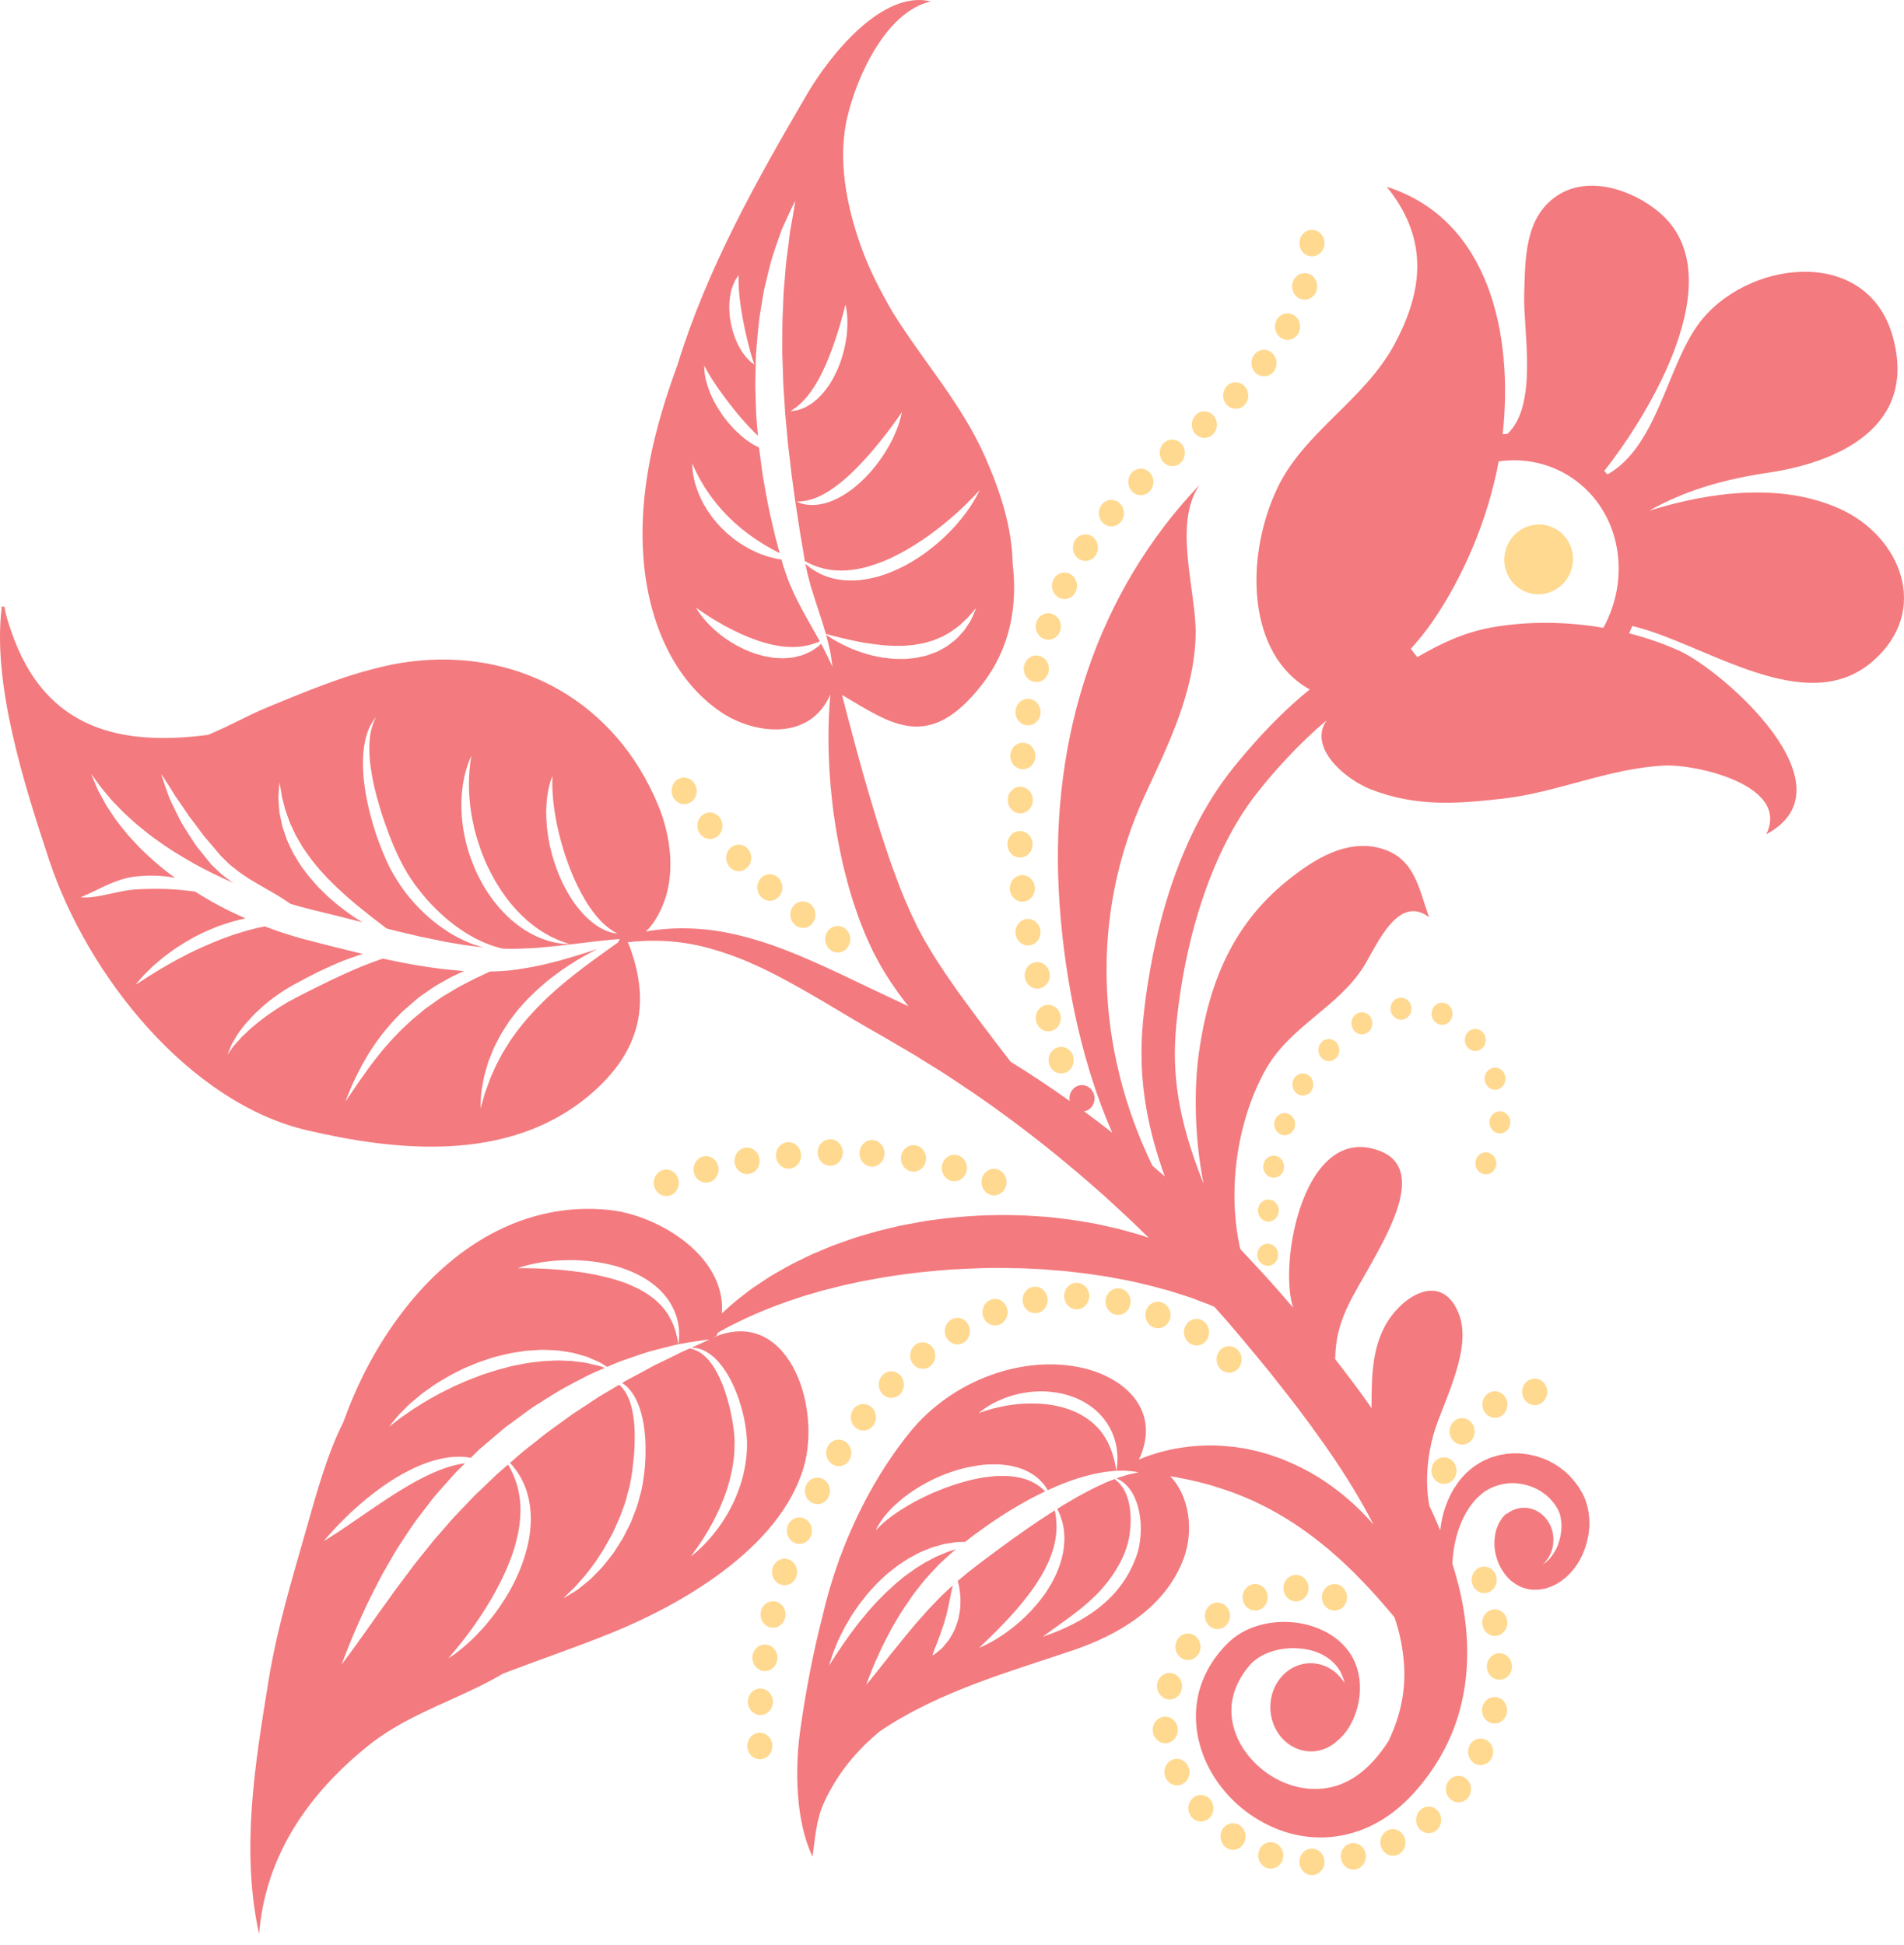 <svg width="140" height="143" viewBox="0 0 140 143" fill="none" xmlns="http://www.w3.org/2000/svg">
<g opacity="0.6">
<path d="M30.122 69.579C30.134 69.584 30.142 69.588 30.142 69.588C30.142 69.588 30.139 69.582 30.132 69.579C30.128 69.579 30.124 69.579 30.122 69.579Z" fill="#FFC046"/>
<path d="M49.886 98.85C49.884 98.849 49.883 98.849 49.881 98.85C49.882 98.862 49.885 98.87 49.885 98.87C49.885 98.87 49.885 98.862 49.886 98.85Z" fill="#FFC046"/>
<path d="M82.092 108.154C82.091 108.154 82.089 108.154 82.088 108.154C82.089 108.161 82.09 108.169 82.09 108.169C82.09 108.169 82.091 108.161 82.092 108.154Z" fill="#FFC046"/>
<path d="M67.201 86.16C67.633 86.149 68.009 85.815 68.082 85.345C68.165 84.815 67.824 84.31 67.321 84.222C66.82 84.132 66.344 84.49 66.261 85.023C66.178 85.557 66.521 86.056 67.023 86.146C67.084 86.156 67.142 86.162 67.201 86.16Z" fill="#FFC046"/>
<path d="M58.898 84.869C58.845 84.33 58.393 83.938 57.888 83.992C57.379 84.046 57.011 84.522 57.064 85.057C57.112 85.569 57.529 85.952 58.008 85.939C58.031 85.937 58.052 85.937 58.074 85.932C58.073 85.935 58.073 85.935 58.073 85.935C58.579 85.882 58.95 85.404 58.898 84.869Z" fill="#FFC046"/>
<path d="M61.076 85.724C61.582 85.708 61.984 85.26 61.969 84.723C61.953 84.185 61.529 83.761 61.022 83.772L61.019 83.773C60.511 83.788 60.109 84.235 60.125 84.774C60.14 85.312 60.565 85.736 61.071 85.724C61.076 85.724 61.076 85.724 61.076 85.724Z" fill="#FFC046"/>
<path d="M54.957 86.338C54.994 86.338 55.034 86.332 55.074 86.325C55.576 86.246 55.921 85.747 55.841 85.214C55.761 84.682 55.29 84.314 54.788 84.397C54.283 84.481 53.939 84.978 54.021 85.51C54.093 86.002 54.499 86.35 54.957 86.338Z" fill="#FFC046"/>
<path d="M49.02 87.953C49.127 87.951 49.235 87.927 49.34 87.882C49.81 87.681 50.038 87.11 49.845 86.613C49.655 86.114 49.116 85.873 48.642 86.074C48.172 86.277 47.946 86.843 48.138 87.346C48.287 87.73 48.647 87.963 49.02 87.953Z" fill="#FFC046"/>
<path d="M64.062 85.783C64.09 85.785 64.118 85.787 64.149 85.787C64.619 85.772 65.01 85.382 65.039 84.876C65.069 84.339 64.684 83.872 64.176 83.838C63.667 83.804 63.23 84.21 63.199 84.747C63.166 85.286 63.554 85.749 64.059 85.783C64.062 85.783 64.062 85.783 64.062 85.783Z" fill="#FFC046"/>
<path d="M51.944 86.968C52.011 86.966 52.076 86.954 52.143 86.939C52.636 86.808 52.935 86.279 52.809 85.756C52.687 85.232 52.187 84.916 51.691 85.043C51.197 85.174 50.898 85.704 51.021 86.228C51.129 86.679 51.52 86.981 51.944 86.968Z" fill="#FFC046"/>
<path d="M73.116 87.904C73.472 87.893 73.807 87.661 73.947 87.286C74.132 86.787 73.9 86.218 73.427 86.02C72.952 85.822 72.417 86.065 72.232 86.566C72.042 87.069 72.275 87.634 72.751 87.832C72.869 87.884 72.996 87.906 73.116 87.904Z" fill="#FFC046"/>
<path d="M69.929 86.83C70.019 86.857 70.112 86.866 70.201 86.864C70.595 86.853 70.952 86.573 71.063 86.149C71.198 85.632 70.909 85.093 70.416 84.95C69.926 84.804 69.418 85.108 69.282 85.625C69.15 86.147 69.437 86.684 69.929 86.83Z" fill="#FFC046"/>
<path d="M61.625 70.044C61.926 70.035 62.217 69.87 62.383 69.579C62.65 69.121 62.513 68.519 62.081 68.239C61.645 67.955 61.078 68.099 60.81 68.555C60.544 69.015 60.681 69.615 61.117 69.898C61.273 70.003 61.45 70.049 61.625 70.044Z" fill="#FFC046"/>
<path d="M54.98 63.765C55.335 63.381 55.324 62.763 54.959 62.386C54.591 62.011 54.01 62.018 53.656 62.406C53.3 62.788 53.31 63.408 53.674 63.785C53.861 63.977 54.104 64.067 54.346 64.06C54.576 64.055 54.804 63.956 54.98 63.765Z" fill="#FFC046"/>
<path d="M50.336 59.131C50.507 59.126 50.68 59.069 50.834 58.958C51.251 58.648 51.353 58.041 51.06 57.597C50.767 57.157 50.191 57.046 49.774 57.353C49.358 57.663 49.256 58.271 49.552 58.713C49.734 58.991 50.033 59.14 50.336 59.131Z" fill="#FFC046"/>
<path d="M59.064 68.234C59.343 68.227 59.613 68.088 59.787 67.833C60.083 67.395 59.987 66.786 59.576 66.47C59.16 66.154 58.585 66.251 58.287 66.689C57.989 67.127 58.084 67.736 58.498 68.052C58.671 68.182 58.87 68.241 59.064 68.234Z" fill="#FFC046"/>
<path d="M52.229 61.696C52.435 61.69 52.639 61.611 52.807 61.458C53.19 61.108 53.231 60.492 52.896 60.081C52.565 59.676 51.982 59.631 51.595 59.984C51.212 60.332 51.172 60.948 51.506 61.359C51.503 61.359 51.503 61.359 51.503 61.359C51.694 61.588 51.962 61.703 52.229 61.696Z" fill="#FFC046"/>
<path d="M56.632 66.24C56.887 66.233 57.139 66.113 57.313 65.89C57.641 65.479 57.585 64.863 57.194 64.514C56.803 64.171 56.22 64.225 55.897 64.638C55.57 65.049 55.622 65.665 56.017 66.012C56.196 66.17 56.417 66.246 56.632 66.24Z" fill="#FFC046"/>
<path d="M85.766 128.18C86.275 128.133 86.646 127.657 86.6 127.122C86.554 126.584 86.103 126.188 85.597 126.237C85.088 126.287 84.717 126.76 84.763 127.295C84.809 127.81 85.226 128.198 85.708 128.184C85.729 128.184 85.748 128.182 85.766 128.18Z" fill="#FFC046"/>
<path d="M109.676 118.374C109.182 118.511 108.89 119.043 109.018 119.565C109.131 120.014 109.517 120.31 109.937 120.298C110.006 120.296 110.075 120.283 110.143 120.266C110.638 120.129 110.929 119.597 110.8 119.078L110.803 119.075C110.672 118.554 110.167 118.242 109.676 118.374Z" fill="#FFC046"/>
<path d="M109.017 115.207C108.511 115.273 108.152 115.762 108.218 116.297C108.277 116.8 108.691 117.164 109.158 117.152C109.189 117.152 109.22 117.146 109.25 117.143C109.756 117.076 110.11 116.589 110.046 116.056C109.981 115.521 109.521 115.14 109.017 115.207Z" fill="#FFC046"/>
<path d="M109.267 127.941C108.807 127.708 108.256 127.909 108.036 128.396C107.817 128.881 108.01 129.464 108.468 129.698C108.606 129.769 108.753 129.798 108.896 129.795C109.23 129.784 109.545 129.583 109.701 129.243C109.921 128.758 109.725 128.177 109.267 127.941Z" fill="#FFC046"/>
<path d="M110.108 124.816C109.613 124.692 109.115 125.012 108.997 125.536C108.88 126.059 109.185 126.587 109.68 126.713C109.764 126.732 109.845 126.74 109.923 126.738C110.329 126.727 110.693 126.431 110.79 125.991C110.908 125.466 110.605 124.942 110.108 124.816Z" fill="#FFC046"/>
<path d="M110.253 121.569C109.746 121.566 109.332 122 109.329 122.536C109.329 122.541 109.329 122.541 109.329 122.541C109.329 123.076 109.742 123.516 110.252 123.518C110.261 123.518 110.27 123.518 110.279 123.518C110.777 123.505 111.174 123.078 111.175 122.548C111.177 122.011 110.765 121.571 110.253 121.569Z" fill="#FFC046"/>
<path d="M99.306 135.55C98.812 135.669 98.498 136.19 98.611 136.716C98.71 137.178 99.105 137.492 99.538 137.479C99.596 137.477 99.654 137.47 99.712 137.454L99.715 137.456C100.21 137.341 100.524 136.817 100.411 136.29C100.298 135.766 99.805 135.436 99.306 135.55Z" fill="#FFC046"/>
<path d="M102.037 134.593C101.574 134.816 101.369 135.394 101.58 135.884C101.741 136.254 102.089 136.47 102.448 136.459C102.569 136.455 102.687 136.425 102.803 136.371C103.266 136.148 103.47 135.57 103.257 135.08C103.047 134.59 102.498 134.372 102.037 134.593Z" fill="#FFC046"/>
<path d="M106.521 130.948C106.201 131.368 106.265 131.98 106.662 132.32C106.842 132.471 107.055 132.542 107.268 132.537C107.529 132.53 107.784 132.404 107.959 132.172C108.278 131.756 108.214 131.14 107.817 130.802C107.42 130.465 106.838 130.529 106.521 130.948Z" fill="#FFC046"/>
<path d="M104.487 133.047C104.085 133.374 104.007 133.988 104.318 134.414C104.507 134.672 104.793 134.807 105.079 134.8C105.266 134.793 105.452 134.726 105.611 134.599C106.014 134.27 106.091 133.658 105.782 133.23C105.47 132.803 104.89 132.718 104.487 133.047Z" fill="#FFC046"/>
<path d="M86.809 121.884C86.981 122.016 87.18 122.076 87.376 122.07C87.654 122.061 87.923 121.925 88.097 121.67C88.395 121.232 88.3 120.621 87.889 120.305C87.474 119.989 86.898 120.086 86.6 120.521L86.6 120.524C86.302 120.959 86.396 121.568 86.809 121.884Z" fill="#FFC046"/>
<path d="M92.316 118.43C92.395 118.428 92.475 118.416 92.554 118.391C93.041 118.236 93.318 117.692 93.171 117.177C93.024 116.661 92.512 116.365 92.023 116.521C91.536 116.674 91.259 117.218 91.407 117.735C91.527 118.168 91.909 118.441 92.316 118.43Z" fill="#FFC046"/>
<path d="M95.32 117.762C95.346 117.762 95.371 117.757 95.398 117.753C95.904 117.692 96.269 117.211 96.21 116.676C96.152 116.141 95.691 115.756 95.186 115.817C94.68 115.877 94.319 116.36 94.377 116.895C94.432 117.399 94.845 117.775 95.32 117.762Z" fill="#FFC046"/>
<path d="M89.547 119.795C89.722 119.79 89.898 119.732 90.052 119.617C90.468 119.307 90.565 118.7 90.272 118.26C89.975 117.818 89.401 117.714 88.985 118.022C88.57 118.333 88.471 118.942 88.766 119.382C88.953 119.66 89.249 119.804 89.547 119.795Z" fill="#FFC046"/>
<path d="M91.16 134.227C90.729 133.934 90.159 134.069 89.885 134.521C89.613 134.972 89.737 135.576 90.167 135.866C90.331 135.98 90.513 136.03 90.692 136.025C90.987 136.016 91.271 135.857 91.441 135.576C91.714 135.123 91.589 134.518 91.16 134.227Z" fill="#FFC046"/>
<path d="M87.365 129.88C87.139 129.396 86.586 129.198 86.129 129.439C85.674 129.676 85.487 130.259 85.714 130.744C85.881 131.098 86.219 131.296 86.569 131.285C86.698 131.281 86.83 131.249 86.951 131.186C87.409 130.949 87.591 130.362 87.365 129.88Z" fill="#FFC046"/>
<path d="M93.715 135.507C93.227 135.342 92.709 135.628 92.559 136.141C92.407 136.653 92.675 137.203 93.163 137.364L93.162 137.368C93.262 137.4 93.367 137.414 93.466 137.411C93.847 137.4 94.198 137.136 94.319 136.732C94.47 136.217 94.199 135.669 93.715 135.507Z" fill="#FFC046"/>
<path d="M98.152 118.434C98.253 118.432 98.354 118.41 98.455 118.371C98.929 118.18 99.168 117.615 98.987 117.112C98.803 116.607 98.271 116.356 97.797 116.544C97.319 116.737 97.079 117.299 97.263 117.803C97.407 118.204 97.771 118.444 98.152 118.434Z" fill="#FFC046"/>
<path d="M96.451 135.936C95.945 135.94 95.535 136.382 95.546 136.921C95.552 137.457 95.97 137.89 96.48 137.887C96.988 137.878 97.396 137.438 97.386 136.901C97.381 136.36 96.962 135.931 96.451 135.936Z" fill="#FFC046"/>
<path d="M87.673 132.253C87.299 132.621 87.28 133.237 87.627 133.634C87.818 133.844 88.077 133.952 88.331 133.945C88.547 133.939 88.762 133.851 88.933 133.683C89.303 133.314 89.323 132.7 88.975 132.307C88.627 131.91 88.044 131.887 87.673 132.253Z" fill="#FFC046"/>
<path d="M85.111 123.715C84.966 124.231 85.247 124.777 85.738 124.928C85.833 124.96 85.929 124.974 86.024 124.971C86.412 124.96 86.767 124.687 86.88 124.274C87.025 123.758 86.745 123.214 86.259 123.058C85.771 122.907 85.256 123.198 85.111 123.715Z" fill="#FFC046"/>
<path d="M117.896 46.168C115.164 45.695 112.326 45.671 109.695 46.136C107.667 46.494 105.902 47.335 104.216 48.323C104.048 48.126 103.89 47.919 103.742 47.704C104.302 47.072 104.843 46.418 105.326 45.717C107.666 42.319 109.429 38.071 110.199 33.922C110.481 33.883 110.766 33.859 111.054 33.85C112.88 33.796 114.592 34.348 116.002 35.442C117.631 36.707 118.679 38.577 118.949 40.708C119.187 42.589 118.815 44.483 117.896 46.168ZM83.866 112.897C83.83 113.39 83.748 113.905 83.569 114.413L83.536 114.506L83.495 114.609L83.425 114.778L83.283 115.117C83.162 115.349 83.052 115.601 82.918 115.821C82.657 116.268 82.354 116.685 82.026 117.065C81.698 117.445 81.34 117.778 80.98 118.077C80.626 118.382 80.253 118.631 79.9 118.857C79.547 119.085 79.2 119.272 78.877 119.437C78.234 119.767 77.678 119.989 77.288 120.137C76.897 120.284 76.669 120.356 76.669 120.356C76.669 120.356 76.862 120.208 77.204 119.963C77.376 119.843 77.583 119.694 77.821 119.524C78.055 119.355 78.32 119.164 78.609 118.953C78.894 118.74 79.198 118.508 79.511 118.256C79.668 118.127 79.827 117.997 79.982 117.854C80.139 117.713 80.3 117.571 80.455 117.419C80.617 117.274 80.761 117.107 80.918 116.948C81.063 116.779 81.214 116.611 81.355 116.435C81.636 116.081 81.905 115.708 82.133 115.306C82.259 115.112 82.348 114.91 82.46 114.715L82.608 114.383L82.681 114.215L82.71 114.148L82.739 114.072C82.886 113.664 83.008 113.229 83.062 112.799C83.115 112.367 83.15 111.943 83.135 111.541C83.108 111.144 83.078 110.759 82.985 110.425C82.952 110.253 82.882 110.103 82.84 109.949C82.771 109.812 82.724 109.663 82.647 109.547C82.572 109.43 82.51 109.311 82.427 109.222C82.35 109.13 82.284 109.033 82.204 108.974C82.129 108.907 82.06 108.846 82.001 108.794C81.982 108.783 81.971 108.776 81.954 108.765C81.797 108.826 81.634 108.885 81.462 108.952C81.015 109.148 80.52 109.376 79.992 109.654C79.462 109.928 78.899 110.249 78.311 110.601C78.123 110.716 77.928 110.838 77.734 110.957C77.771 111.029 77.809 111.1 77.851 111.183C77.898 111.287 77.94 111.4 77.99 111.524C78.034 111.65 78.072 111.785 78.117 111.93C78.155 112.074 78.179 112.232 78.21 112.395C78.251 112.723 78.287 113.09 78.25 113.472C78.228 113.855 78.166 114.257 78.053 114.656C77.84 115.462 77.455 116.253 76.988 116.97C76.518 117.684 75.966 118.325 75.406 118.866C74.843 119.407 74.277 119.854 73.769 120.197C73.264 120.545 72.816 120.788 72.498 120.945C72.181 121.105 71.99 121.175 71.99 121.175C71.99 121.175 72.138 121.034 72.396 120.784C72.653 120.538 73.017 120.184 73.44 119.759C73.648 119.541 73.873 119.307 74.111 119.059C74.346 118.807 74.582 118.534 74.827 118.256C75.069 117.973 75.31 117.673 75.548 117.369C75.781 117.057 76.019 116.744 76.23 116.411C76.444 116.083 76.647 115.749 76.823 115.408C76.998 115.067 77.158 114.724 77.28 114.38C77.406 114.039 77.508 113.703 77.571 113.373C77.64 113.045 77.665 112.727 77.684 112.432C77.687 112.134 77.676 111.861 77.65 111.615C77.632 111.494 77.612 111.379 77.6 111.27C77.585 111.196 77.571 111.133 77.557 111.068C77.508 111.098 77.462 111.127 77.412 111.157C77.11 111.355 76.799 111.554 76.485 111.759C76.174 111.972 75.858 112.187 75.537 112.406C75.22 112.63 74.898 112.856 74.575 113.084C73.93 113.542 73.28 114.022 72.634 114.509C72.312 114.752 71.986 114.991 71.669 115.241L71.222 115.588C71.064 115.718 70.908 115.849 70.752 115.979C70.641 116.07 70.529 116.164 70.421 116.255C70.43 116.292 70.44 116.327 70.45 116.368C70.48 116.49 70.523 116.622 70.543 116.781C70.566 116.935 70.587 117.104 70.604 117.285C70.627 117.467 70.626 117.658 70.62 117.854C70.618 117.954 70.612 118.056 70.609 118.158C70.607 118.26 70.596 118.362 70.575 118.466C70.543 118.673 70.502 118.883 70.458 119.094C70.391 119.298 70.325 119.5 70.249 119.698C70.218 119.798 70.172 119.893 70.122 119.98C70.074 120.071 70.028 120.161 69.977 120.247C69.883 120.421 69.785 120.582 69.669 120.719C69.559 120.86 69.451 120.988 69.351 121.103C69.254 121.223 69.136 121.305 69.044 121.388C68.951 121.47 68.864 121.536 68.793 121.59C68.651 121.696 68.563 121.748 68.563 121.748C68.563 121.748 68.589 121.642 68.648 121.47C68.679 121.383 68.713 121.279 68.759 121.166C68.801 121.051 68.863 120.932 68.906 120.788C68.955 120.647 69.009 120.499 69.07 120.347C69.138 120.2 69.187 120.035 69.242 119.865C69.292 119.698 69.372 119.535 69.414 119.357C69.46 119.181 69.516 119.005 69.571 118.829C69.612 118.647 69.649 118.466 69.697 118.29C69.751 118.114 69.766 117.928 69.809 117.754C69.846 117.578 69.89 117.408 69.913 117.246C69.943 117.083 69.977 116.926 70.01 116.781C70.028 116.709 70.043 116.637 70.057 116.57C69.991 116.631 69.927 116.689 69.868 116.75C69.6 117.013 69.325 117.243 69.066 117.517C68.806 117.786 68.555 118.056 68.299 118.314C68.056 118.586 67.819 118.853 67.588 119.114C67.349 119.368 67.139 119.637 66.925 119.891C66.715 120.148 66.503 120.386 66.312 120.63C65.933 121.121 65.557 121.549 65.251 121.955C64.945 122.361 64.653 122.698 64.43 122.989C64.206 123.28 64.015 123.501 63.892 123.656C63.764 123.805 63.696 123.886 63.696 123.886C63.696 123.886 63.733 123.786 63.801 123.597C63.875 123.41 63.974 123.13 64.117 122.785C64.256 122.435 64.439 122.02 64.658 121.546C64.868 121.069 65.141 120.547 65.437 119.978C65.586 119.691 65.762 119.409 65.935 119.107C66.11 118.807 66.293 118.499 66.503 118.195C66.71 117.886 66.922 117.574 67.147 117.254C67.381 116.946 67.632 116.637 67.883 116.318C68.129 115.997 68.438 115.697 68.723 115.38C68.868 115.23 69.017 115.054 69.165 114.923C69.313 114.787 69.463 114.652 69.614 114.515C69.764 114.378 69.915 114.241 70.067 114.105L70.124 114.052L70.212 113.979L70.293 113.911C70.196 113.946 70.102 113.976 70 114.009C69.671 114.102 69.334 114.265 68.973 114.413C68.79 114.478 68.618 114.589 68.435 114.682C68.257 114.787 68.062 114.86 67.884 114.984C67.702 115.097 67.517 115.212 67.331 115.327C67.147 115.451 66.972 115.595 66.786 115.718L66.509 115.916L66.245 116.136C66.07 116.285 65.885 116.42 65.718 116.583L65.206 117.052C65.036 117.209 64.881 117.38 64.717 117.541C64.389 117.862 64.096 118.21 63.798 118.536C63.53 118.885 63.233 119.196 62.996 119.528C62.75 119.854 62.512 120.161 62.309 120.456C62.097 120.747 61.911 121.021 61.75 121.266C61.586 121.512 61.438 121.722 61.33 121.907C61.102 122.265 60.962 122.47 60.962 122.47C60.962 122.47 61.03 122.231 61.165 121.818C61.231 121.607 61.323 121.36 61.443 121.084C61.5 120.943 61.561 120.793 61.626 120.636C61.695 120.48 61.779 120.323 61.861 120.156C61.945 119.991 62.028 119.813 62.123 119.637C62.225 119.463 62.33 119.285 62.437 119.101C62.646 118.727 62.91 118.364 63.175 117.982C63.318 117.799 63.464 117.613 63.611 117.426L63.836 117.143L64.081 116.874C64.248 116.698 64.405 116.507 64.586 116.34L65.125 115.831C65.307 115.664 65.509 115.523 65.7 115.367L65.988 115.141L66.289 114.937C66.492 114.802 66.687 114.663 66.895 114.548C67.105 114.437 67.311 114.328 67.514 114.22C67.713 114.107 67.929 114.033 68.132 113.948C68.339 113.872 68.534 113.779 68.738 113.731C68.939 113.674 69.135 113.618 69.324 113.566C69.511 113.507 69.705 113.501 69.882 113.466C70.061 113.44 70.231 113.412 70.395 113.392C70.561 113.39 70.72 113.386 70.868 113.383C70.902 113.383 70.93 113.383 70.964 113.383C71.163 113.229 71.362 113.071 71.563 112.916C72.237 112.423 72.912 111.932 73.606 111.491C74.292 111.042 74.992 110.636 75.677 110.258C76.072 110.047 76.464 109.852 76.851 109.667C76.724 109.534 76.56 109.395 76.37 109.256C76.254 109.18 76.138 109.093 75.998 109.03C75.932 108.996 75.863 108.959 75.792 108.922C75.719 108.891 75.643 108.863 75.566 108.833C75.26 108.711 74.91 108.633 74.537 108.581C74.164 108.522 73.761 108.533 73.35 108.535C72.519 108.587 71.632 108.735 70.767 108.998C70.33 109.115 69.902 109.269 69.481 109.421C69.066 109.587 68.651 109.739 68.265 109.928C67.877 110.11 67.503 110.295 67.156 110.484C66.814 110.681 66.487 110.866 66.198 111.057C66.05 111.15 65.915 111.246 65.785 111.339C65.652 111.426 65.532 111.518 65.42 111.607C65.305 111.689 65.204 111.776 65.109 111.856C65.015 111.937 64.925 112.008 64.852 112.082C64.776 112.154 64.708 112.217 64.649 112.271C64.593 112.33 64.546 112.38 64.507 112.421C64.427 112.504 64.386 112.547 64.386 112.547C64.386 112.547 64.413 112.491 64.463 112.389C64.514 112.284 64.593 112.13 64.714 111.952C64.832 111.772 64.983 111.552 65.182 111.329C65.375 111.098 65.608 110.851 65.883 110.605C66.151 110.353 66.461 110.103 66.801 109.86C67.142 109.617 67.509 109.369 67.909 109.154C68.304 108.931 68.725 108.72 69.164 108.535C69.603 108.353 70.058 108.188 70.525 108.055C70.989 107.927 71.465 107.829 71.938 107.758C72.41 107.682 72.886 107.675 73.342 107.679C73.803 107.699 74.249 107.753 74.662 107.868C74.87 107.916 75.068 107.992 75.258 108.059C75.441 108.151 75.624 108.218 75.785 108.327C75.866 108.374 75.945 108.422 76.023 108.47C76.096 108.524 76.167 108.579 76.234 108.635C76.374 108.737 76.487 108.863 76.595 108.974C76.791 109.182 76.936 109.391 77.038 109.58C77.264 109.476 77.488 109.374 77.709 109.28C78.372 109.004 79.012 108.774 79.615 108.6C79.92 108.522 80.203 108.429 80.486 108.377C80.769 108.324 81.034 108.272 81.284 108.233C81.539 108.205 81.775 108.172 81.994 108.157C82.026 108.155 82.055 108.155 82.088 108.155C82.083 108.131 82.073 108.086 82.059 108.014C82.039 107.912 82.019 107.758 81.977 107.573C81.935 107.388 81.884 107.169 81.805 106.923C81.772 106.797 81.719 106.671 81.668 106.539C81.62 106.404 81.557 106.27 81.491 106.131C81.361 105.855 81.185 105.577 80.983 105.303C80.782 105.029 80.523 104.786 80.25 104.551C79.973 104.317 79.653 104.124 79.318 103.945C78.982 103.772 78.619 103.633 78.248 103.526C77.506 103.302 76.72 103.211 75.981 103.203C75.611 103.198 75.251 103.216 74.91 103.242C74.569 103.279 74.245 103.32 73.947 103.374C73.65 103.431 73.376 103.489 73.134 103.55C72.894 103.615 72.682 103.672 72.511 103.73C72.335 103.78 72.202 103.83 72.108 103.861C72.014 103.891 71.963 103.909 71.963 103.909C71.963 103.909 72.005 103.874 72.083 103.813C72.163 103.754 72.274 103.652 72.432 103.552C72.74 103.337 73.207 103.068 73.808 102.833C73.957 102.772 74.117 102.723 74.281 102.664C74.447 102.612 74.621 102.568 74.8 102.523C75.161 102.442 75.545 102.366 75.95 102.338C76.758 102.273 77.642 102.334 78.493 102.586C78.917 102.714 79.335 102.879 79.723 103.105C80.108 103.326 80.472 103.587 80.779 103.895C81.086 104.204 81.349 104.538 81.546 104.89C81.648 105.062 81.73 105.24 81.806 105.412C81.868 105.59 81.942 105.755 81.981 105.926C82.081 106.259 82.128 106.574 82.148 106.85C82.178 107.123 82.166 107.369 82.159 107.564C82.155 107.76 82.121 107.907 82.112 108.012C82.102 108.086 82.094 108.131 82.092 108.155C82.274 108.144 82.45 108.151 82.604 108.146C82.674 108.144 82.739 108.146 82.802 108.149C82.947 108.162 83.12 108.181 83.316 108.201C83.358 108.205 83.4 108.212 83.436 108.216C83.626 108.244 83.727 108.259 83.727 108.259C83.727 108.259 83.627 108.283 83.439 108.327C83.254 108.368 82.969 108.42 82.639 108.531C82.473 108.587 82.292 108.629 82.095 108.709C82.158 108.739 82.226 108.772 82.304 108.813C82.499 108.92 82.718 109.083 82.927 109.324C83.04 109.439 83.121 109.587 83.231 109.732C83.313 109.888 83.414 110.054 83.481 110.238C83.643 110.603 83.748 111.022 83.817 111.472C83.883 111.922 83.905 112.402 83.866 112.897ZM53.006 100.357C53.281 100.7 53.542 101.106 53.767 101.558C53.993 102.01 54.204 102.501 54.369 103.027C54.536 103.552 54.69 104.104 54.784 104.68C54.833 104.969 54.873 105.26 54.899 105.559C54.912 105.709 54.921 105.861 54.927 106.013L54.926 106.461C54.927 106.598 54.912 106.754 54.9 106.908C54.885 107.06 54.879 107.219 54.854 107.364C54.813 107.66 54.768 107.953 54.702 108.24C54.585 108.813 54.399 109.358 54.195 109.869C54.002 110.386 53.75 110.851 53.511 111.287C53.263 111.715 53.004 112.104 52.746 112.445C52.492 112.793 52.236 113.086 52.004 113.34C51.886 113.464 51.775 113.581 51.673 113.688C51.565 113.787 51.466 113.883 51.377 113.966C51.203 114.137 51.044 114.25 50.946 114.335C50.846 114.417 50.791 114.461 50.791 114.461C50.791 114.461 50.961 114.233 51.242 113.833C51.385 113.635 51.547 113.386 51.731 113.103C51.91 112.819 52.106 112.491 52.308 112.128C52.51 111.767 52.704 111.366 52.905 110.938C53.092 110.503 53.28 110.045 53.438 109.558C53.526 109.317 53.587 109.063 53.66 108.811C53.688 108.685 53.718 108.555 53.748 108.427C53.782 108.298 53.81 108.168 53.832 108.036C53.886 107.775 53.923 107.51 53.955 107.243C53.976 107.106 53.975 106.98 53.987 106.85C53.996 106.719 54.007 106.591 54.004 106.443L54.014 106.033C54.012 105.903 54.006 105.768 53.997 105.635C53.978 105.368 53.947 105.099 53.907 104.834C53.824 104.302 53.729 103.776 53.596 103.279C53.462 102.781 53.318 102.305 53.148 101.867C52.974 101.432 52.787 101.035 52.583 100.687C52.374 100.344 52.156 100.049 51.928 99.825C51.699 99.601 51.47 99.436 51.262 99.338C51.096 99.26 50.954 99.21 50.839 99.18C50.831 99.178 50.823 99.175 50.816 99.175C50.794 99.169 50.773 99.162 50.753 99.16C50.743 99.158 50.735 99.156 50.724 99.154C50.724 99.156 50.724 99.156 50.723 99.156C50.494 99.26 50.232 99.362 49.961 99.497C49.691 99.638 49.398 99.779 49.086 99.933C48.776 100.083 48.446 100.244 48.098 100.411C47.756 100.598 47.396 100.791 47.02 100.996C46.649 101.204 46.249 101.393 45.857 101.63C45.82 101.652 45.781 101.673 45.744 101.695C45.916 101.806 46.094 101.947 46.263 102.14C46.518 102.427 46.75 102.805 46.922 103.246C47.101 103.685 47.236 104.182 47.323 104.714C47.408 105.244 47.463 105.807 47.467 106.389C47.47 106.971 47.458 107.573 47.387 108.177C47.313 108.783 47.237 109.398 47.054 110.01C46.969 110.301 46.905 110.586 46.8 110.877C46.687 111.17 46.575 111.463 46.464 111.752C46.363 112.05 46.208 112.302 46.076 112.567C45.938 112.83 45.822 113.099 45.659 113.333C45.506 113.577 45.362 113.816 45.21 114.044C45.068 114.281 44.884 114.476 44.729 114.685C44.567 114.884 44.418 115.089 44.259 115.271C44.089 115.445 43.926 115.612 43.768 115.773C43.607 115.927 43.47 116.094 43.309 116.218C43.151 116.348 43.002 116.468 42.862 116.581C42.722 116.694 42.59 116.798 42.469 116.896C42.34 116.983 42.216 117.054 42.108 117.122C41.67 117.389 41.42 117.53 41.42 117.53C41.42 117.53 41.63 117.317 41.997 116.965C42.089 116.878 42.193 116.785 42.299 116.676C42.4 116.561 42.509 116.437 42.626 116.303C42.862 116.038 43.128 115.747 43.38 115.39C43.509 115.219 43.645 115.039 43.784 114.852C43.915 114.658 44.044 114.452 44.179 114.246C44.463 113.84 44.693 113.366 44.959 112.897C45.1 112.667 45.194 112.406 45.312 112.154C45.369 112.028 45.426 111.9 45.482 111.772C45.547 111.646 45.599 111.515 45.643 111.385C45.739 111.122 45.835 110.862 45.932 110.597C46.026 110.329 46.088 110.025 46.169 109.741C46.341 109.209 46.425 108.622 46.504 108.057C46.575 107.486 46.637 106.923 46.657 106.376C46.675 105.829 46.679 105.301 46.643 104.803C46.6 104.308 46.534 103.846 46.426 103.431C46.317 103.02 46.169 102.66 45.988 102.373C45.845 102.145 45.685 101.964 45.528 101.825C45.237 101.999 44.942 102.175 44.639 102.355C44.431 102.484 44.216 102.601 44.005 102.731C43.797 102.87 43.586 103.009 43.373 103.15C42.95 103.439 42.507 103.709 42.071 104.006C41.219 104.643 40.309 105.242 39.451 105.959C39.018 106.311 38.563 106.635 38.144 107.015C37.93 107.199 37.714 107.388 37.499 107.573C37.575 107.658 37.657 107.747 37.748 107.847C37.836 107.96 37.928 108.086 38.028 108.222C38.124 108.359 38.21 108.518 38.311 108.679C38.403 108.848 38.483 109.035 38.571 109.226C38.721 109.621 38.874 110.064 38.938 110.553C38.988 110.796 38.997 111.048 39.023 111.307C39.031 111.563 39.037 111.828 39.017 112.095C38.989 112.63 38.916 113.177 38.782 113.716C38.654 114.257 38.478 114.789 38.28 115.308C38.077 115.825 37.834 116.322 37.58 116.798C37.325 117.276 37.035 117.719 36.752 118.14C36.467 118.564 36.167 118.951 35.869 119.305C35.579 119.665 35.28 119.982 34.999 120.269C34.439 120.843 33.924 121.262 33.556 121.54C33.374 121.681 33.221 121.779 33.119 121.848C33.017 121.916 32.962 121.953 32.962 121.953C32.962 121.953 33.133 121.748 33.432 121.394C33.73 121.04 34.141 120.525 34.606 119.893C34.835 119.574 35.08 119.227 35.328 118.853C35.58 118.481 35.823 118.075 36.078 117.658C36.328 117.239 36.563 116.794 36.796 116.338C37.019 115.879 37.245 115.412 37.429 114.928C37.624 114.45 37.797 113.961 37.921 113.47C38.048 112.979 38.162 112.495 38.209 112.017C38.265 111.541 38.285 111.077 38.258 110.638C38.238 110.197 38.157 109.789 38.075 109.411C38.02 109.226 37.966 109.048 37.911 108.881C37.846 108.718 37.791 108.555 37.726 108.409C37.656 108.266 37.591 108.133 37.532 108.007C37.467 107.894 37.408 107.794 37.353 107.699C37.19 107.842 37.025 107.986 36.861 108.127L36.699 108.266L36.658 108.301L36.652 108.305L36.662 108.294C36.653 108.303 36.652 108.303 36.649 108.307H36.648C36.648 108.307 36.648 108.309 36.648 108.309C36.647 108.309 36.644 108.311 36.642 108.311L36.641 108.314C36.641 108.314 36.64 108.316 36.64 108.316L36.564 108.387L36.247 108.689L35.616 109.293C35.406 109.491 35.195 109.691 34.984 109.888C34.779 110.086 34.6 110.29 34.407 110.49C34.032 110.894 33.645 111.279 33.275 111.678C32.915 112.095 32.56 112.51 32.204 112.91C31.836 113.301 31.534 113.74 31.199 114.135C30.873 114.541 30.546 114.93 30.255 115.334C29.656 116.131 29.081 116.881 28.579 117.604C28.321 117.96 28.074 118.301 27.839 118.625C27.607 118.955 27.387 119.268 27.181 119.561C26.761 120.148 26.395 120.658 26.095 121.077C25.797 121.503 25.546 121.827 25.382 122.05C25.214 122.272 25.123 122.391 25.123 122.391C25.123 122.391 25.177 122.25 25.274 121.985C25.379 121.722 25.521 121.331 25.724 120.847C25.92 120.36 26.165 119.77 26.469 119.105C26.621 118.773 26.782 118.416 26.953 118.043C27.129 117.671 27.329 117.291 27.53 116.887C27.737 116.487 27.943 116.064 28.183 115.64C28.426 115.219 28.678 114.782 28.936 114.333C29.187 113.879 29.493 113.444 29.789 112.986C29.939 112.76 30.091 112.53 30.245 112.3C30.397 112.065 30.563 111.839 30.735 111.615C31.079 111.166 31.428 110.71 31.782 110.247C32.15 109.791 32.555 109.35 32.952 108.902C33.152 108.681 33.351 108.442 33.555 108.233C33.761 108.031 33.968 107.827 34.176 107.623L34.196 107.603C34.191 107.603 34.185 107.603 34.18 107.606C34.04 107.623 33.894 107.64 33.743 107.675C33.439 107.731 33.118 107.829 32.781 107.934C32.444 108.049 32.097 108.19 31.742 108.348C31.031 108.668 30.294 109.072 29.571 109.515C29.207 109.73 28.852 109.967 28.498 110.193C28.148 110.427 27.804 110.657 27.471 110.879C26.802 111.337 26.178 111.763 25.644 112.13C25.108 112.499 24.651 112.797 24.329 113.001C24.006 113.207 23.813 113.316 23.813 113.316C23.813 113.316 23.955 113.142 24.213 112.851C24.471 112.562 24.844 112.152 25.318 111.687C25.786 111.22 26.357 110.699 26.998 110.173C27.638 109.65 28.354 109.128 29.109 108.668C29.866 108.209 30.665 107.814 31.454 107.54C31.847 107.399 32.241 107.304 32.616 107.23C32.994 107.156 33.355 107.119 33.692 107.119C34.026 107.108 34.334 107.147 34.601 107.195C34.605 107.197 34.608 107.197 34.611 107.199L34.799 107.015L35.113 106.708L35.191 106.632L35.256 106.572L35.298 106.535L35.467 106.389C35.922 106.002 36.376 105.618 36.829 105.234L37.169 104.949L37.525 104.686C37.762 104.512 37.999 104.339 38.234 104.165C38.704 103.815 39.167 103.468 39.658 103.177C40.141 102.87 40.615 102.568 41.088 102.279C41.569 102.008 42.05 101.754 42.52 101.506C42.754 101.384 42.987 101.263 43.216 101.143C43.448 101.028 43.685 100.93 43.915 100.828C44.103 100.746 44.289 100.665 44.472 100.587C44.424 100.57 44.374 100.553 44.319 100.531C44.089 100.429 43.793 100.385 43.471 100.305C43.306 100.272 43.142 100.212 42.953 100.194C42.766 100.17 42.571 100.146 42.367 100.12C42.265 100.105 42.162 100.09 42.056 100.079C41.951 100.068 41.84 100.07 41.73 100.066C41.51 100.059 41.283 100.049 41.049 100.04C40.816 100.038 40.575 100.062 40.329 100.072C40.085 100.086 39.834 100.088 39.581 100.131C39.328 100.162 39.071 100.192 38.81 100.225C38.551 100.279 38.291 100.331 38.027 100.377C37.762 100.418 37.499 100.487 37.236 100.559C36.973 100.633 36.706 100.687 36.446 100.776C36.185 100.859 35.923 100.941 35.662 101.024C35.4 101.102 35.15 101.215 34.896 101.308C34.387 101.493 33.901 101.717 33.425 101.923C33.189 102.032 32.968 102.16 32.74 102.266C32.516 102.375 32.292 102.479 32.086 102.603C31.673 102.842 31.269 103.051 30.919 103.285C30.741 103.396 30.569 103.502 30.406 103.604C30.245 103.711 30.097 103.819 29.956 103.915C29.675 104.115 29.42 104.278 29.229 104.439C28.835 104.745 28.602 104.916 28.602 104.916C28.602 104.916 28.78 104.686 29.107 104.293C29.266 104.091 29.484 103.872 29.737 103.624C29.863 103.498 29.994 103.361 30.141 103.224C30.293 103.098 30.453 102.964 30.619 102.822C30.946 102.529 31.33 102.258 31.74 101.973C32.147 101.684 32.601 101.419 33.072 101.15C33.556 100.913 34.043 100.624 34.577 100.429C34.841 100.324 35.1 100.201 35.374 100.112C35.647 100.023 35.92 99.929 36.193 99.838C36.467 99.749 36.752 99.697 37.03 99.625C37.308 99.555 37.585 99.49 37.867 99.451C38.147 99.403 38.426 99.362 38.701 99.325C38.979 99.308 39.254 99.293 39.524 99.275C39.792 99.251 40.059 99.254 40.319 99.271C40.58 99.288 40.834 99.288 41.081 99.314C41.573 99.397 42.041 99.43 42.457 99.571C42.666 99.629 42.865 99.686 43.055 99.74C43.245 99.792 43.417 99.888 43.582 99.953C43.908 100.094 44.191 100.209 44.395 100.357C44.487 100.416 44.568 100.466 44.641 100.513C44.85 100.422 45.057 100.333 45.26 100.246C45.696 100.066 46.132 99.927 46.544 99.784C46.958 99.645 47.35 99.501 47.731 99.386C48.117 99.286 48.483 99.191 48.827 99.104C49.171 99.017 49.491 98.934 49.787 98.867C49.819 98.86 49.848 98.858 49.88 98.85C49.875 98.826 49.867 98.776 49.851 98.7C49.827 98.589 49.813 98.415 49.756 98.218C49.732 98.115 49.702 98.007 49.672 97.887C49.632 97.77 49.588 97.644 49.544 97.509C49.443 97.244 49.301 96.966 49.132 96.675C48.944 96.397 48.732 96.108 48.461 95.848C48.199 95.578 47.882 95.342 47.543 95.116C47.206 94.885 46.82 94.71 46.429 94.529C46.039 94.349 45.618 94.212 45.197 94.086C44.774 93.958 44.343 93.858 43.915 93.765C43.485 93.684 43.061 93.593 42.646 93.543C42.23 93.484 41.827 93.437 41.441 93.397C41.055 93.367 40.69 93.332 40.352 93.313C40.013 93.295 39.701 93.278 39.425 93.272C39.148 93.265 38.906 93.256 38.706 93.256C38.301 93.254 38.072 93.254 38.072 93.254C38.072 93.254 38.127 93.237 38.23 93.2C38.334 93.167 38.486 93.113 38.682 93.063C38.878 93.011 39.118 92.948 39.397 92.898C39.674 92.844 39.989 92.789 40.336 92.752C40.681 92.711 41.059 92.681 41.459 92.67C41.858 92.659 42.282 92.652 42.719 92.687C43.595 92.735 44.529 92.876 45.446 93.148C45.899 93.295 46.352 93.456 46.782 93.667C47.215 93.871 47.622 94.121 47.992 94.405C48.367 94.683 48.694 95.007 48.962 95.352C49.243 95.687 49.437 96.065 49.594 96.412C49.658 96.593 49.736 96.76 49.776 96.929C49.813 97.101 49.862 97.257 49.88 97.412C49.899 97.564 49.923 97.705 49.933 97.835C49.935 97.97 49.937 98.091 49.938 98.2C49.948 98.419 49.909 98.582 49.904 98.695C49.896 98.771 49.89 98.823 49.886 98.85C50.145 98.797 50.388 98.76 50.606 98.721C50.838 98.68 51.045 98.65 51.231 98.624C51.439 98.591 51.618 98.567 51.759 98.543C51.797 98.539 51.826 98.537 51.858 98.532C52.058 98.504 52.169 98.491 52.169 98.491C52.169 98.491 52.038 98.552 51.793 98.669C51.653 98.732 51.474 98.817 51.263 98.915C51.147 98.969 51.019 99.025 50.881 99.086C50.867 99.093 50.853 99.097 50.84 99.104C50.849 99.104 50.858 99.104 50.868 99.104C50.895 99.104 50.926 99.106 50.958 99.106C51.062 99.11 51.182 99.123 51.32 99.154C51.805 99.254 52.465 99.658 53.006 100.357ZM45.454 69.291C45.443 69.297 45.432 69.306 45.419 69.315C45.38 69.345 45.331 69.378 45.288 69.41C44.916 69.675 44.428 70.021 43.853 70.442C43.529 70.67 43.19 70.938 42.824 71.205C42.462 71.474 42.094 71.782 41.707 72.084C41.518 72.243 41.326 72.404 41.132 72.567C40.936 72.727 40.757 72.91 40.56 73.077C40.167 73.412 39.807 73.794 39.439 74.165C39.084 74.55 38.726 74.93 38.408 75.336C38.242 75.536 38.082 75.734 37.938 75.94C37.791 76.146 37.637 76.346 37.5 76.55C37.251 76.976 36.968 77.365 36.772 77.778C36.665 77.98 36.562 78.175 36.462 78.366C36.374 78.564 36.29 78.755 36.209 78.94C36.033 79.302 35.923 79.656 35.806 79.967C35.75 80.124 35.697 80.271 35.648 80.406C35.61 80.545 35.573 80.673 35.541 80.788C35.411 81.251 35.324 81.518 35.324 81.518C35.324 81.518 35.33 81.242 35.36 80.751C35.369 80.627 35.378 80.491 35.388 80.343C35.404 80.195 35.437 80.039 35.465 79.869C35.526 79.533 35.578 79.144 35.711 78.744C35.77 78.54 35.831 78.325 35.896 78.106C35.969 77.891 36.065 77.675 36.155 77.45C36.323 76.989 36.572 76.546 36.82 76.079C36.953 75.851 37.103 75.632 37.246 75.399C37.321 75.286 37.391 75.169 37.469 75.058L37.718 74.732C37.889 74.519 38.045 74.285 38.234 74.085L38.791 73.468C39.187 73.086 39.575 72.693 39.99 72.354C40.392 71.993 40.824 71.693 41.231 71.389C41.645 71.096 42.057 70.829 42.453 70.594C42.849 70.355 43.227 70.14 43.585 69.96C43.702 69.897 43.812 69.843 43.925 69.786C43.482 69.932 42.987 70.093 42.437 70.262C42.032 70.379 41.602 70.505 41.149 70.638C40.691 70.759 40.206 70.877 39.697 70.996C38.671 71.2 37.541 71.409 36.314 71.433C36.214 71.437 36.114 71.441 36.016 71.444C35.788 71.552 35.554 71.663 35.315 71.776C35.076 71.889 34.828 71.998 34.589 72.13C34.346 72.256 34.1 72.386 33.85 72.517C33.724 72.58 33.601 72.649 33.482 72.727C33.36 72.799 33.237 72.873 33.114 72.947C32.87 73.097 32.615 73.231 32.376 73.394C32.139 73.564 31.902 73.733 31.665 73.902L31.306 74.15L30.971 74.43C30.748 74.615 30.526 74.802 30.305 74.984C29.896 75.36 29.435 75.777 29.078 76.17C28.982 76.27 28.889 76.368 28.797 76.466C28.708 76.57 28.619 76.672 28.53 76.77C28.352 76.972 28.172 77.163 28.017 77.367C27.691 77.764 27.396 78.151 27.125 78.514C26.861 78.881 26.618 79.222 26.406 79.526C26.197 79.835 26.015 80.102 25.864 80.323C25.567 80.769 25.389 81.018 25.389 81.018C25.389 81.018 25.498 80.727 25.705 80.226C25.916 79.726 26.233 79.016 26.686 78.199C26.802 77.997 26.924 77.786 27.05 77.569C27.179 77.352 27.329 77.139 27.475 76.915C27.619 76.689 27.787 76.472 27.953 76.244C28.114 76.014 28.298 75.794 28.494 75.571C28.685 75.349 28.879 75.112 29.081 74.908C29.292 74.695 29.467 74.487 29.72 74.274C29.95 74.074 30.182 73.872 30.415 73.67L30.766 73.366L31.142 73.099C31.396 72.925 31.649 72.751 31.901 72.577C32.158 72.41 32.426 72.271 32.686 72.121C33.16 71.828 33.658 71.62 34.136 71.402C34.088 71.4 34.042 71.4 33.995 71.398C33.834 71.383 33.673 71.365 33.51 71.352C33.185 71.32 32.856 71.287 32.526 71.255C31.22 71.094 29.891 70.868 28.561 70.577C28.429 70.549 28.298 70.518 28.167 70.49C28.094 70.512 28.026 70.533 27.951 70.557C27.512 70.709 27.057 70.885 26.585 71.07C26.114 71.259 25.637 71.478 25.148 71.698C24.661 71.915 24.171 72.158 23.683 72.401C23.19 72.64 22.7 72.886 22.218 73.133C22.098 73.197 21.979 73.257 21.859 73.318L21.769 73.364C21.762 73.366 21.716 73.392 21.691 73.405L21.515 73.498C21.277 73.622 21.045 73.748 20.842 73.883C20.419 74.135 20.008 74.415 19.627 74.684C19.441 74.826 19.258 74.963 19.082 75.095C18.91 75.232 18.748 75.373 18.591 75.501C18.512 75.569 18.434 75.634 18.358 75.697C18.288 75.766 18.219 75.834 18.152 75.899C18.014 76.029 17.884 76.151 17.762 76.266C17.537 76.52 17.341 76.739 17.179 76.92C16.899 77.319 16.727 77.554 16.727 77.554C16.727 77.554 16.826 77.287 17.028 76.813C17.151 76.592 17.304 76.322 17.494 76.02C17.709 75.747 17.927 75.399 18.228 75.093C18.373 74.936 18.523 74.763 18.683 74.597C18.853 74.437 19.028 74.274 19.207 74.104C19.579 73.781 19.971 73.446 20.427 73.142C20.651 72.977 20.875 72.838 21.103 72.701L21.274 72.595L21.372 72.536L21.46 72.484C21.58 72.421 21.7 72.356 21.819 72.291C22.301 72.03 22.792 71.769 23.29 71.52C23.794 71.278 24.298 71.044 24.805 70.829C25.309 70.607 25.822 70.431 26.317 70.262C26.441 70.221 26.562 70.186 26.684 70.149C25.979 69.98 25.274 69.801 24.57 69.63C23.905 69.46 23.239 69.289 22.576 69.119C22.245 69.028 21.924 68.95 21.586 68.844C21.248 68.737 20.91 68.629 20.573 68.522C20.201 68.396 19.834 68.261 19.471 68.12C19.421 68.131 19.372 68.144 19.322 68.155C19.129 68.201 18.93 68.224 18.731 68.283C18.533 68.335 18.332 68.387 18.128 68.439C17.925 68.502 17.721 68.566 17.515 68.629C17.307 68.685 17.1 68.754 16.896 68.833C16.691 68.909 16.481 68.976 16.279 69.061C15.869 69.222 15.46 69.382 15.065 69.565C14.665 69.734 14.28 69.925 13.905 70.103C13.541 70.308 13.173 70.473 12.84 70.666C12.507 70.857 12.185 71.029 11.899 71.205C11.608 71.376 11.342 71.535 11.11 71.685C10.877 71.835 10.667 71.956 10.504 72.071C10.17 72.291 9.971 72.41 9.971 72.41C9.971 72.41 10.117 72.225 10.388 71.919C10.522 71.763 10.694 71.583 10.897 71.387C10.999 71.287 11.107 71.181 11.222 71.068C11.342 70.966 11.469 70.855 11.6 70.742C11.734 70.629 11.869 70.505 12.018 70.39C12.168 70.279 12.324 70.162 12.484 70.043C12.802 69.799 13.157 69.576 13.525 69.343C13.904 69.132 14.285 68.885 14.699 68.698C15.104 68.487 15.534 68.318 15.963 68.142C16.178 68.059 16.4 67.994 16.619 67.918C16.836 67.842 17.055 67.777 17.276 67.721C17.494 67.662 17.712 67.603 17.931 67.558C17.974 67.551 18.017 67.542 18.06 67.536C17.633 67.347 17.209 67.154 16.798 66.952C15.932 66.517 15.109 66.048 14.333 65.559C14.103 65.531 13.853 65.505 13.59 65.475C13.32 65.457 13.04 65.412 12.749 65.403C12.603 65.394 12.455 65.385 12.305 65.375C12.155 65.372 12.005 65.368 11.852 65.364C11.548 65.351 11.237 65.364 10.928 65.366C10.617 65.366 10.306 65.394 10 65.401C9.849 65.416 9.7 65.431 9.552 65.446C9.402 65.462 9.274 65.494 9.134 65.511C8.861 65.559 8.578 65.618 8.313 65.679C8.044 65.735 7.787 65.792 7.551 65.839C7.074 65.939 6.659 65.985 6.373 65.996C6.082 65.998 5.92 65.987 5.92 65.987C5.92 65.987 6.073 65.913 6.333 65.805C6.464 65.752 6.617 65.668 6.795 65.592C6.974 65.507 7.172 65.405 7.391 65.305C7.611 65.201 7.848 65.086 8.111 64.975C8.371 64.864 8.649 64.758 8.96 64.664C9.116 64.623 9.286 64.571 9.44 64.54L9.669 64.497L9.922 64.458C10.245 64.43 10.573 64.397 10.905 64.388C11.237 64.393 11.567 64.384 11.894 64.421C12.22 64.441 12.539 64.488 12.845 64.547C12.851 64.547 12.857 64.551 12.864 64.551C12.098 63.987 11.392 63.413 10.776 62.816C10.581 62.627 10.386 62.451 10.205 62.264C10.028 62.075 9.855 61.886 9.687 61.706C9.347 61.35 9.06 60.972 8.786 60.626C8.506 60.287 8.284 59.931 8.073 59.612C7.97 59.451 7.864 59.303 7.777 59.151C7.692 58.997 7.61 58.849 7.534 58.71C7.385 58.428 7.237 58.189 7.142 57.961C7.046 57.733 6.964 57.54 6.897 57.383C6.769 57.071 6.701 56.905 6.701 56.905C6.701 56.905 6.806 57.049 7.005 57.318C7.102 57.451 7.22 57.618 7.361 57.811C7.5 58.005 7.69 58.206 7.88 58.443C7.978 58.563 8.08 58.684 8.188 58.812C8.297 58.941 8.427 59.062 8.553 59.193C8.813 59.449 9.064 59.749 9.387 60.02C9.7 60.296 10.012 60.611 10.386 60.891C10.566 61.037 10.75 61.187 10.941 61.341C11.131 61.489 11.339 61.63 11.543 61.78C12.358 62.383 13.297 62.953 14.298 63.524C15.198 64.017 16.163 64.488 17.176 64.934C17.029 64.842 16.884 64.747 16.746 64.634L16.455 64.415C16.356 64.343 16.259 64.267 16.173 64.178L15.632 63.663L15.565 63.598L15.548 63.58L15.54 63.572L15.535 63.567L15.517 63.548L15.489 63.513L15.377 63.374L15.153 63.098C15.005 62.916 14.858 62.731 14.711 62.549C14.567 62.362 14.416 62.194 14.29 61.99C14.16 61.791 14.034 61.593 13.908 61.4C13.662 61.009 13.411 60.639 13.223 60.264C13.03 59.892 12.858 59.534 12.701 59.203C12.623 59.041 12.549 58.882 12.477 58.732C12.419 58.574 12.365 58.426 12.313 58.285C12.209 58.005 12.128 57.757 12.059 57.557C11.922 57.153 11.856 56.918 11.856 56.918C11.856 56.918 11.996 57.118 12.223 57.472C12.336 57.648 12.475 57.861 12.625 58.111C12.7 58.235 12.781 58.365 12.865 58.504C12.958 58.637 13.056 58.776 13.157 58.921C13.36 59.212 13.578 59.527 13.798 59.866C13.904 60.04 14.036 60.196 14.164 60.361C14.296 60.524 14.418 60.698 14.548 60.872C14.677 61.045 14.808 61.221 14.941 61.4C15.071 61.578 15.238 61.747 15.384 61.927C15.534 62.105 15.687 62.284 15.84 62.464L16.067 62.735L16.181 62.874L16.198 62.896L16.203 62.898L16.209 62.905L16.226 62.92L16.286 62.979L16.757 63.448C16.832 63.53 16.916 63.6 17.005 63.667L17.263 63.869C17.596 64.154 17.971 64.382 18.317 64.623C18.691 64.829 19.032 65.06 19.384 65.249C19.73 65.442 20.056 65.637 20.359 65.818C20.662 65.989 20.936 66.176 21.177 66.337C21.244 66.382 21.307 66.424 21.368 66.465C21.613 66.534 21.857 66.604 22.103 66.676C22.416 66.763 22.758 66.843 23.083 66.93C23.742 67.091 24.403 67.254 25.063 67.414C25.59 67.551 26.114 67.686 26.637 67.82C26.322 67.625 26 67.416 25.676 67.182C25.293 66.895 24.889 66.611 24.511 66.272C24.117 65.957 23.757 65.579 23.386 65.218C23.042 64.825 22.689 64.443 22.387 64.015C22.058 63.617 21.82 63.15 21.555 62.733C21.446 62.505 21.336 62.286 21.236 62.066C21.189 61.956 21.134 61.851 21.091 61.741C21.053 61.628 21.015 61.517 20.977 61.408C20.902 61.189 20.826 60.98 20.762 60.774C20.717 60.561 20.674 60.357 20.632 60.159C20.6 59.959 20.539 59.781 20.535 59.592C20.521 59.408 20.508 59.234 20.495 59.069C20.486 58.908 20.47 58.756 20.468 58.619C20.477 58.48 20.485 58.354 20.493 58.241C20.523 57.785 20.551 57.524 20.551 57.524C20.551 57.524 20.603 57.783 20.674 58.233C20.693 58.346 20.712 58.469 20.734 58.606C20.768 58.734 20.805 58.876 20.844 59.025C20.923 59.325 20.997 59.655 21.14 60.007C21.203 60.183 21.27 60.366 21.338 60.555C21.425 60.737 21.513 60.924 21.604 61.117C21.648 61.213 21.694 61.31 21.74 61.408C21.788 61.506 21.851 61.597 21.905 61.695C22.022 61.884 22.13 62.084 22.244 62.281C22.511 62.657 22.766 63.057 23.077 63.424C23.364 63.813 23.705 64.165 24.035 64.528C24.383 64.871 24.719 65.229 25.084 65.548C25.266 65.707 25.436 65.879 25.618 66.031C25.798 66.185 25.977 66.337 26.153 66.487C26.513 66.778 26.859 67.064 27.194 67.327C27.535 67.582 27.847 67.84 28.148 68.061C28.249 68.138 28.341 68.209 28.435 68.279C28.623 68.326 28.813 68.376 28.998 68.422C29.644 68.589 30.283 68.724 30.915 68.878C31.544 69.011 32.174 69.141 32.781 69.261C33.084 69.311 33.384 69.363 33.681 69.413C33.83 69.439 33.979 69.465 34.127 69.489C34.282 69.508 34.435 69.53 34.588 69.547C34.894 69.586 35.196 69.626 35.494 69.662L35.571 69.671C35.524 69.662 35.48 69.651 35.432 69.641C35.233 69.578 35.017 69.517 34.792 69.441C34.575 69.352 34.34 69.265 34.105 69.154C33.636 68.93 33.131 68.665 32.64 68.316C32.139 67.981 31.641 67.579 31.159 67.121C30.679 66.66 30.211 66.152 29.782 65.588C29.36 65.02 28.972 64.406 28.636 63.754C28.318 63.105 28.05 62.44 27.806 61.778C27.562 61.115 27.37 60.446 27.201 59.794C26.866 58.487 26.686 57.225 26.688 56.132C26.679 55.039 26.88 54.127 27.137 53.556C27.262 53.265 27.398 53.061 27.493 52.928C27.593 52.798 27.646 52.73 27.646 52.73C27.646 52.73 27.608 52.809 27.536 52.956C27.468 53.104 27.387 53.33 27.309 53.621C27.16 54.208 27.103 55.074 27.217 56.102C27.274 56.617 27.372 57.168 27.496 57.748C27.623 58.328 27.794 58.93 27.979 59.551C28.164 60.172 28.399 60.798 28.634 61.434C28.877 62.066 29.147 62.701 29.452 63.304C29.751 63.902 30.097 64.475 30.482 65.01C30.878 65.535 31.279 66.048 31.714 66.498C32.152 66.943 32.586 67.371 33.034 67.723C33.475 68.088 33.92 68.392 34.34 68.657C34.551 68.789 34.765 68.891 34.961 69.009C35.163 69.111 35.358 69.198 35.54 69.287C35.914 69.434 36.244 69.567 36.524 69.638C36.707 69.697 36.869 69.734 37.003 69.762C37.878 69.791 38.724 69.743 39.521 69.697C40.023 69.647 40.504 69.604 40.962 69.56C41.422 69.504 41.859 69.454 42.27 69.406C43.094 69.3 43.819 69.222 44.416 69.156C44.748 69.115 45.036 69.091 45.286 69.074C45.383 69.065 45.477 69.059 45.561 69.052C45.569 69.05 45.577 69.046 45.586 69.043C45.53 69.113 45.491 69.202 45.454 69.291ZM33.965 58.278C33.991 58.065 34.011 57.863 34.039 57.672C34.075 57.483 34.108 57.303 34.141 57.133C34.218 56.799 34.297 56.512 34.378 56.28C34.448 56.043 34.532 55.876 34.577 55.754C34.627 55.635 34.655 55.572 34.655 55.572C34.655 55.572 34.646 55.639 34.627 55.769C34.61 55.898 34.576 56.089 34.555 56.328C34.524 56.564 34.51 56.855 34.489 57.186C34.478 57.518 34.481 57.889 34.493 58.293C34.519 58.697 34.554 59.132 34.62 59.588C34.676 60.044 34.788 60.518 34.894 61.004C35.015 61.489 35.168 61.977 35.341 62.47C35.519 62.959 35.715 63.45 35.956 63.917C36.188 64.388 36.441 64.849 36.721 65.279C37.003 65.707 37.288 66.126 37.605 66.493C37.918 66.865 38.239 67.206 38.566 67.505C38.729 67.657 38.892 67.796 39.057 67.925C39.215 68.064 39.38 68.174 39.538 68.29C39.855 68.509 40.161 68.687 40.44 68.839C40.724 68.976 40.972 69.1 41.187 69.178C41.399 69.267 41.571 69.319 41.688 69.358C41.806 69.4 41.868 69.421 41.868 69.421C41.868 69.421 41.803 69.419 41.68 69.413C41.556 69.404 41.371 69.408 41.143 69.365C40.911 69.337 40.632 69.278 40.315 69.187C40.159 69.135 39.991 69.082 39.817 69.017C39.647 68.946 39.463 68.872 39.281 68.778C38.914 68.594 38.523 68.372 38.144 68.081C37.761 67.796 37.373 67.469 37.017 67.082C36.652 66.702 36.303 66.282 35.99 65.822C35.668 65.366 35.393 64.871 35.138 64.362C34.888 63.852 34.686 63.318 34.504 62.788C34.323 62.255 34.207 61.712 34.103 61.189C34.011 60.661 33.951 60.146 33.936 59.655C33.908 59.167 33.934 58.702 33.965 58.278ZM40.18 59.169C40.197 58.843 40.237 58.545 40.281 58.282C40.326 58.024 40.377 57.8 40.431 57.618C40.476 57.435 40.532 57.298 40.566 57.205C40.601 57.11 40.62 57.06 40.62 57.06C40.62 57.06 40.619 57.114 40.617 57.214C40.614 57.316 40.61 57.461 40.612 57.646C40.608 57.831 40.624 58.054 40.633 58.309C40.65 58.563 40.676 58.847 40.709 59.154C40.749 59.462 40.797 59.794 40.858 60.142C40.916 60.492 41.004 60.854 41.087 61.228C41.269 61.975 41.496 62.761 41.781 63.522C41.915 63.906 42.076 64.278 42.232 64.645C42.398 65.005 42.565 65.362 42.746 65.69C42.928 66.02 43.106 66.337 43.299 66.619C43.49 66.906 43.686 67.16 43.875 67.392C44.073 67.614 44.257 67.816 44.439 67.977C44.618 68.138 44.789 68.27 44.931 68.366C45.005 68.416 45.07 68.457 45.127 68.496C45.189 68.528 45.242 68.557 45.283 68.581C45.368 68.626 45.413 68.652 45.413 68.652C45.413 68.652 45.363 68.646 45.268 68.633C45.173 68.622 45.037 68.6 44.86 68.544C44.684 68.489 44.473 68.413 44.248 68.287C44.016 68.17 43.773 68.005 43.52 67.803C43.273 67.597 43.009 67.362 42.77 67.078C42.523 66.802 42.281 66.491 42.058 66.15C41.609 65.472 41.222 64.69 40.921 63.874C40.773 63.463 40.64 63.048 40.537 62.633C40.426 62.218 40.35 61.801 40.285 61.4C40.17 60.589 40.136 59.82 40.18 59.169ZM61.634 47.228C61.418 47.109 61.232 47.005 61.087 46.907C60.934 46.809 60.819 46.731 60.741 46.677C60.825 46.979 60.897 47.261 60.952 47.515C61.078 47.989 61.115 48.377 61.157 48.634C61.19 48.895 61.209 49.033 61.209 49.033C61.209 49.033 61.15 48.907 61.038 48.673C60.931 48.438 60.776 48.097 60.552 47.676C60.5 47.567 60.441 47.454 60.376 47.335C60.333 47.383 60.286 47.433 60.233 47.483C60.16 47.539 60.077 47.596 59.987 47.658C59.895 47.724 59.797 47.791 59.694 47.863C59.589 47.928 59.47 47.967 59.349 48.026C59.225 48.078 59.099 48.145 58.961 48.188C58.822 48.223 58.678 48.26 58.529 48.297C58.38 48.345 58.224 48.358 58.065 48.371C57.905 48.386 57.74 48.406 57.574 48.408C57.244 48.393 56.895 48.391 56.557 48.317C56.211 48.273 55.876 48.163 55.537 48.069C55.37 48.013 55.209 47.943 55.046 47.882C54.882 47.821 54.722 47.75 54.569 47.669C54.414 47.593 54.261 47.517 54.113 47.439C53.968 47.35 53.826 47.263 53.685 47.178C53.402 47.011 53.153 46.807 52.911 46.631C52.68 46.433 52.46 46.253 52.276 46.064C52.088 45.877 51.916 45.708 51.783 45.536C51.644 45.371 51.524 45.228 51.439 45.098C51.263 44.839 51.174 44.689 51.174 44.689C51.174 44.689 51.323 44.783 51.564 44.956C51.681 45.045 51.842 45.132 52.009 45.252C52.175 45.369 52.381 45.478 52.587 45.612C52.798 45.747 53.04 45.864 53.281 46.012C53.534 46.136 53.789 46.29 54.067 46.414C54.204 46.479 54.343 46.549 54.483 46.616C54.627 46.677 54.773 46.737 54.918 46.8C55.062 46.868 55.211 46.922 55.361 46.974C55.51 47.026 55.659 47.089 55.809 47.137C56.112 47.226 56.415 47.331 56.716 47.387C57.017 47.472 57.316 47.496 57.606 47.546C57.751 47.563 57.893 47.556 58.033 47.569C58.174 47.583 58.311 47.587 58.443 47.574C58.577 47.565 58.707 47.559 58.833 47.552C58.959 47.543 59.077 47.511 59.194 47.491C59.309 47.47 59.425 47.454 59.528 47.428C59.63 47.396 59.727 47.363 59.817 47.335C59.91 47.304 59.997 47.276 60.082 47.25C60.154 47.222 60.218 47.187 60.278 47.157C60.113 46.857 59.929 46.535 59.73 46.177C59.405 45.599 59.028 44.952 58.651 44.2C58.556 44.011 58.461 43.822 58.366 43.62C58.274 43.41 58.182 43.195 58.089 42.978C58.042 42.867 57.996 42.756 57.948 42.645C57.912 42.539 57.874 42.43 57.837 42.322C57.762 42.106 57.685 41.887 57.608 41.663C57.561 41.492 57.512 41.318 57.464 41.144C57.369 41.131 57.27 41.116 57.165 41.103C57.051 41.077 56.929 41.047 56.802 41.014C56.546 40.96 56.277 40.868 55.994 40.764C55.711 40.662 55.422 40.523 55.126 40.373C54.836 40.212 54.534 40.045 54.251 39.837C53.956 39.645 53.688 39.402 53.411 39.174C53.154 38.92 52.888 38.677 52.664 38.394C52.423 38.132 52.227 37.834 52.03 37.556C51.854 37.261 51.675 36.982 51.547 36.691C51.483 36.548 51.419 36.407 51.358 36.272C51.302 36.135 51.261 35.994 51.216 35.866C51.174 35.733 51.127 35.614 51.095 35.492C51.068 35.368 51.043 35.251 51.019 35.143C50.966 34.925 50.937 34.734 50.926 34.574C50.896 34.256 50.891 34.076 50.891 34.076C50.891 34.076 50.975 34.239 51.103 34.519C51.16 34.66 51.25 34.825 51.35 35.012C51.444 35.201 51.558 35.408 51.694 35.625C51.817 35.846 51.977 36.072 52.139 36.309C52.216 36.431 52.304 36.548 52.398 36.665C52.493 36.783 52.58 36.911 52.678 37.03C52.884 37.265 53.083 37.515 53.312 37.745C53.529 37.986 53.774 38.205 54.011 38.433C54.259 38.646 54.501 38.87 54.761 39.061C55.012 39.267 55.275 39.444 55.525 39.624C55.783 39.789 56.032 39.958 56.277 40.099C56.523 40.236 56.753 40.382 56.977 40.49C57.101 40.556 57.219 40.614 57.333 40.671C57.29 40.519 57.248 40.367 57.205 40.215C57.065 39.732 56.947 39.233 56.831 38.722C56.711 38.212 56.591 37.697 56.483 37.167C56.38 36.633 56.279 36.09 56.185 35.542C56.078 34.988 56.015 34.461 55.941 33.913L55.833 33.096C55.823 33.033 55.817 32.973 55.81 32.912C55.667 32.842 55.523 32.766 55.37 32.682C55.171 32.545 54.944 32.414 54.743 32.243C54.532 32.08 54.325 31.897 54.127 31.7C53.921 31.511 53.74 31.289 53.549 31.078C53.375 30.853 53.19 30.635 53.038 30.396C52.874 30.168 52.731 29.929 52.601 29.691C52.465 29.46 52.362 29.217 52.256 28.993C52.163 28.761 52.076 28.544 52.015 28.333C51.952 28.122 51.893 27.933 51.866 27.755C51.833 27.579 51.804 27.427 51.798 27.299C51.781 27.041 51.784 26.897 51.784 26.897C51.784 26.897 51.861 27.023 51.974 27.24C52.026 27.349 52.114 27.471 52.194 27.616C52.271 27.762 52.388 27.914 52.489 28.087C52.596 28.257 52.731 28.433 52.855 28.626C52.994 28.809 53.124 29.013 53.279 29.21C53.353 29.31 53.428 29.413 53.505 29.515C53.583 29.614 53.664 29.717 53.744 29.819C53.901 30.029 54.075 30.227 54.239 30.436C54.413 30.633 54.577 30.842 54.754 31.029C54.841 31.124 54.926 31.22 55.011 31.315C55.098 31.407 55.184 31.498 55.27 31.585C55.421 31.756 55.583 31.895 55.729 32.047C55.689 31.552 55.648 31.057 55.607 30.564C55.581 30.003 55.569 29.443 55.55 28.891C55.52 28.337 55.543 27.785 55.556 27.24C55.575 26.697 55.565 26.161 55.62 25.635C55.709 24.579 55.787 23.561 55.963 22.607C56.045 22.129 56.109 21.664 56.202 21.219C56.31 20.778 56.413 20.35 56.511 19.942C56.693 19.123 56.957 18.387 57.179 17.741C57.292 17.42 57.393 17.12 57.497 16.847C57.616 16.584 57.726 16.34 57.826 16.121C58.02 15.682 58.192 15.346 58.3 15.111C58.415 14.881 58.476 14.757 58.476 14.757C58.476 14.757 58.455 14.894 58.418 15.152C58.373 15.409 58.32 15.789 58.23 16.265C58.186 16.503 58.138 16.768 58.085 17.055C58.051 17.342 58.014 17.65 57.975 17.983C57.895 18.641 57.776 19.362 57.732 20.181C57.697 20.585 57.661 21.006 57.624 21.441C57.598 21.875 57.588 22.329 57.568 22.792C57.505 23.715 57.533 24.695 57.521 25.7C57.514 25.952 57.528 26.206 57.538 26.463C57.546 26.719 57.554 26.977 57.563 27.236C57.582 27.755 57.589 28.281 57.632 28.809C57.666 29.339 57.708 29.871 57.734 30.407C57.784 30.942 57.835 31.48 57.885 32.017C57.911 32.275 57.926 32.573 57.957 32.803L58.056 33.622C58.129 34.161 58.167 34.721 58.251 35.234C58.328 35.755 58.398 36.274 58.464 36.789C58.542 37.306 58.621 37.816 58.7 38.318C58.736 38.57 58.774 38.82 58.812 39.068C58.855 39.313 58.897 39.559 58.937 39.8C58.978 40.043 59.018 40.282 59.058 40.519C59.077 40.636 59.097 40.755 59.117 40.873L59.145 41.047L59.158 41.136L59.165 41.179L59.168 41.201L59.17 41.212C59.167 41.199 59.18 41.251 59.163 41.188C59.168 41.212 59.173 41.236 59.178 41.257C59.252 41.301 59.339 41.348 59.438 41.394C59.623 41.494 59.863 41.583 60.132 41.687C60.272 41.724 60.417 41.772 60.572 41.809C60.73 41.833 60.889 41.885 61.063 41.902C61.236 41.924 61.412 41.948 61.6 41.948C61.786 41.961 61.979 41.955 62.175 41.948C62.569 41.922 62.983 41.868 63.405 41.77C63.828 41.679 64.255 41.535 64.687 41.377C65.118 41.22 65.547 41.023 65.966 40.803C66.39 40.597 66.799 40.349 67.199 40.108C67.596 39.854 67.987 39.604 68.352 39.337C68.714 39.068 69.067 38.807 69.39 38.542C69.713 38.279 70.013 38.021 70.288 37.777C70.834 37.286 71.271 36.85 71.573 36.533C71.722 36.376 71.84 36.25 71.919 36.163C71.999 36.077 72.042 36.029 72.042 36.029C72.042 36.029 72.014 36.087 71.962 36.194C71.907 36.303 71.832 36.463 71.716 36.654C71.494 37.043 71.149 37.584 70.663 38.175C70.421 38.472 70.15 38.788 69.84 39.096C69.536 39.409 69.202 39.726 68.835 40.028C68.47 40.33 68.085 40.64 67.669 40.914C67.253 41.192 66.82 41.455 66.368 41.681C65.914 41.907 65.447 42.109 64.974 42.269C64.503 42.439 64.018 42.541 63.547 42.613C63.076 42.697 62.608 42.695 62.169 42.673C61.731 42.647 61.318 42.565 60.952 42.448C60.767 42.395 60.597 42.317 60.435 42.254C60.276 42.18 60.13 42.098 59.994 42.026C59.726 41.865 59.506 41.705 59.337 41.555C59.293 41.52 59.255 41.487 59.22 41.455C59.249 41.596 59.278 41.737 59.307 41.874C59.331 41.987 59.355 42.098 59.378 42.209C59.405 42.309 59.433 42.408 59.459 42.508C59.511 42.708 59.564 42.904 59.614 43.097C59.677 43.295 59.738 43.492 59.797 43.681C60.033 44.452 60.285 45.169 60.487 45.812C60.575 46.097 60.654 46.364 60.725 46.618C60.815 46.64 60.961 46.675 61.158 46.729C61.324 46.781 61.531 46.818 61.758 46.881C61.984 46.942 62.248 46.992 62.529 47.059C62.809 47.133 63.121 47.172 63.44 47.246C63.764 47.296 64.105 47.354 64.457 47.391C64.631 47.411 64.81 47.433 64.991 47.452C65.17 47.463 65.353 47.472 65.536 47.483C65.72 47.5 65.904 47.491 66.088 47.489C66.272 47.483 66.46 47.5 66.641 47.472L67.189 47.424C67.369 47.391 67.547 47.361 67.725 47.328C67.905 47.307 68.073 47.25 68.242 47.202C68.408 47.146 68.585 47.122 68.738 47.044C68.896 46.979 69.049 46.909 69.205 46.85C69.359 46.79 69.493 46.694 69.634 46.62C69.922 46.477 70.154 46.279 70.387 46.114C70.446 46.071 70.502 46.029 70.557 45.99C70.606 45.94 70.654 45.895 70.7 45.849C70.799 45.758 70.89 45.671 70.977 45.591C71.159 45.434 71.288 45.267 71.401 45.137C71.628 44.87 71.772 44.718 71.772 44.718C71.772 44.718 71.7 44.909 71.553 45.245C71.478 45.413 71.398 45.625 71.249 45.83C71.179 45.938 71.104 46.051 71.026 46.171C70.985 46.234 70.944 46.292 70.901 46.357C70.85 46.412 70.799 46.47 70.745 46.527C70.533 46.759 70.309 47.031 70.009 47.233C69.863 47.339 69.722 47.47 69.558 47.563C69.395 47.661 69.224 47.748 69.05 47.845C68.88 47.952 68.685 47.995 68.499 48.073C68.31 48.145 68.117 48.219 67.917 48.254C67.718 48.297 67.518 48.349 67.314 48.382C67.11 48.404 66.905 48.423 66.701 48.445C66.495 48.473 66.291 48.451 66.088 48.456C65.884 48.458 65.682 48.451 65.484 48.425C65.285 48.404 65.087 48.384 64.894 48.356C64.702 48.317 64.513 48.282 64.326 48.245C63.957 48.171 63.609 48.05 63.279 47.95C62.953 47.832 62.645 47.726 62.373 47.591C62.099 47.472 61.849 47.35 61.634 47.228ZM53.626 22.414C53.632 22.199 53.656 21.99 53.682 21.795C53.721 21.599 53.745 21.417 53.802 21.252C53.853 21.087 53.903 20.937 53.966 20.811C54.023 20.685 54.073 20.576 54.133 20.494C54.242 20.326 54.312 20.242 54.312 20.242C54.312 20.242 54.316 20.361 54.307 20.552C54.298 20.646 54.314 20.765 54.311 20.893C54.307 21.019 54.326 21.169 54.334 21.323C54.335 21.478 54.366 21.647 54.376 21.823C54.398 21.999 54.417 22.181 54.444 22.372C54.471 22.564 54.499 22.759 54.533 22.955C54.561 23.157 54.604 23.357 54.639 23.558C54.679 23.758 54.714 23.96 54.759 24.158C54.781 24.254 54.802 24.354 54.821 24.451C54.843 24.549 54.865 24.642 54.888 24.736C54.973 25.114 55.064 25.463 55.147 25.768C55.194 25.915 55.224 26.067 55.265 26.183C55.309 26.302 55.33 26.417 55.368 26.508C55.436 26.693 55.467 26.804 55.467 26.804C55.467 26.804 55.373 26.743 55.224 26.626C55.148 26.569 55.065 26.482 54.969 26.382C54.868 26.28 54.779 26.161 54.675 26.026C54.575 25.889 54.482 25.735 54.382 25.566C54.295 25.394 54.193 25.214 54.118 25.018C54.033 24.823 53.959 24.616 53.898 24.401C53.827 24.191 53.784 23.967 53.733 23.745C53.7 23.522 53.657 23.298 53.646 23.074C53.621 22.85 53.623 22.627 53.626 22.414ZM59.193 29.334C59.34 29.197 59.459 28.998 59.606 28.824C59.738 28.628 59.88 28.428 60.009 28.207C60.074 28.096 60.139 27.983 60.206 27.868C60.27 27.753 60.325 27.629 60.391 27.51C60.52 27.273 60.623 27.01 60.744 26.762C60.847 26.502 60.965 26.25 61.056 25.987C61.107 25.857 61.156 25.729 61.204 25.6C61.249 25.472 61.293 25.344 61.337 25.218C61.428 24.968 61.498 24.721 61.58 24.486C61.646 24.251 61.727 24.028 61.783 23.819C61.836 23.608 61.903 23.417 61.944 23.244C61.984 23.072 62.038 22.922 62.063 22.794C62.122 22.542 62.168 22.394 62.168 22.394C62.168 22.394 62.204 22.54 62.247 22.805C62.271 22.937 62.282 23.098 62.296 23.285C62.313 23.472 62.31 23.68 62.307 23.91C62.306 24.141 62.281 24.386 62.259 24.649C62.219 24.907 62.187 25.183 62.122 25.461C62.062 25.742 61.992 26.03 61.897 26.317C61.816 26.606 61.691 26.886 61.581 27.173C61.445 27.447 61.328 27.731 61.164 27.985C61.017 28.25 60.844 28.491 60.668 28.72C60.493 28.948 60.294 29.148 60.108 29.33C59.901 29.497 59.722 29.667 59.518 29.775C59.421 29.832 59.328 29.89 59.239 29.94C59.149 29.99 59.048 30.018 58.963 30.055C58.79 30.123 58.643 30.177 58.519 30.186C58.272 30.225 58.127 30.236 58.127 30.236C58.127 30.236 58.245 30.145 58.456 30.006C58.571 29.945 58.676 29.829 58.801 29.725C58.927 29.628 59.053 29.484 59.193 29.334ZM65.314 31.7C65.463 31.496 65.605 31.311 65.726 31.142C65.847 30.972 65.952 30.822 66.039 30.703C66.211 30.451 66.309 30.307 66.309 30.307C66.309 30.307 66.3 30.351 66.285 30.433C66.269 30.516 66.247 30.638 66.204 30.787C66.122 31.087 65.985 31.513 65.763 31.997C65.336 32.973 64.566 34.174 63.571 35.171C63.073 35.668 62.523 36.114 61.95 36.448C61.382 36.785 60.794 37.011 60.268 37.089C60.01 37.139 59.764 37.141 59.551 37.132C59.338 37.121 59.156 37.089 59.006 37.048C58.856 37.015 58.752 36.963 58.677 36.935C58.605 36.902 58.564 36.885 58.564 36.885C58.564 36.885 58.607 36.883 58.686 36.878C58.765 36.878 58.884 36.874 59.023 36.856C59.161 36.843 59.332 36.806 59.52 36.761C59.706 36.711 59.912 36.644 60.13 36.55C60.564 36.363 61.038 36.079 61.516 35.716C61.995 35.36 62.476 34.925 62.936 34.463C63.861 33.54 64.698 32.501 65.314 31.7ZM135.302 37.425C131.021 35.479 125.773 36.148 121.264 37.554C123.93 36.053 126.757 35.24 130.038 34.756C135.126 34.002 141.039 31.391 139.169 24.736C137.262 17.95 128.28 19.138 124.854 23.876C122.563 27.043 121.823 32.851 118.201 34.884C118.121 34.799 118.039 34.715 117.956 34.634C121.208 30.527 127.5 20.292 122.021 15.63C120.044 13.947 116.819 12.874 114.529 14.368C112.059 15.98 112.156 19.13 112.073 21.688C111.993 24.254 113.128 29.799 110.833 31.908C110.719 31.915 110.605 31.919 110.492 31.93C111.289 24.634 109.525 16.147 101.97 13.736C104.877 17.344 104.849 21.058 102.505 25.37C100.293 29.436 95.877 31.795 93.936 35.866C91.504 40.96 91.68 48.141 96.307 50.697C93.29 53.115 90.769 56.338 90.325 56.918C85.839 62.785 84.468 70.811 84.048 75.073C83.599 79.633 84.526 83.384 85.647 86.512C85.344 86.245 85.041 85.98 84.736 85.719C80.613 77.224 80.076 67.332 84.208 58.415C85.93 54.701 87.805 50.919 87.915 46.724C87.998 43.584 86.202 38.501 88.211 35.647C80.642 43.59 77.271 54.223 77.849 65.47C78.128 70.92 79.271 77.604 81.789 83.299C81.1 82.756 80.408 82.237 79.715 81.727C79.88 81.696 80.04 81.622 80.173 81.496C80.552 81.136 80.584 80.519 80.243 80.119C79.9 79.715 79.318 79.68 78.942 80.043C78.687 80.282 78.594 80.636 78.658 80.964C77.208 79.932 75.756 78.968 74.311 78.077C74.151 77.867 73.988 77.654 73.821 77.436C73.513 77.048 73.205 76.635 72.888 76.216C72.248 75.382 71.585 74.502 70.924 73.585C70.757 73.357 70.589 73.127 70.42 72.897C70.259 72.664 70.095 72.428 69.931 72.191C69.598 71.719 69.278 71.239 68.963 70.753C68.811 70.505 68.657 70.26 68.5 70.019C68.361 69.782 68.223 69.545 68.082 69.311C67.945 69.096 67.793 68.787 67.647 68.52L67.449 68.155L67.264 67.764C66.763 66.73 66.297 65.633 65.897 64.519C65.47 63.415 65.106 62.29 64.751 61.197C64.399 60.103 64.085 59.025 63.781 58.002C63.635 57.487 63.493 56.986 63.355 56.504C63.221 56.015 63.09 55.543 62.966 55.092C62.722 54.177 62.498 53.341 62.3 52.598C62.157 52.044 62.028 51.542 61.914 51.101C65.523 53.228 68.284 55.35 72.177 50.376C74.32 47.637 74.822 44.515 74.458 41.433C74.41 38.731 73.544 36.146 72.477 33.694C70.747 29.723 67.88 26.573 65.65 22.979C64.75 21.425 63.917 19.846 63.288 18.067C62.243 15.122 61.564 11.701 62.311 8.577C63.05 5.475 65.22 0.823 68.447 0.106C64.89 -0.776 61.018 4.063 59.356 6.902C55.697 13.156 52.006 19.697 49.826 26.806C48.114 31.452 46.918 36.239 47.325 41.183C47.692 45.66 49.478 49.974 53.022 52.368C55.42 53.99 59.569 54.538 61.057 51.056C61.01 51.551 60.974 52.118 60.944 52.754C60.914 53.547 60.906 54.442 60.933 55.417C60.967 56.393 61.028 57.451 61.15 58.563C61.209 59.121 61.271 59.694 61.367 60.277C61.411 60.568 61.456 60.863 61.501 61.161C61.551 61.458 61.611 61.756 61.667 62.058C61.721 62.36 61.785 62.664 61.853 62.97C61.916 63.276 61.983 63.585 62.059 63.891C62.222 64.508 62.371 65.133 62.566 65.759C62.75 66.382 62.975 67.008 63.194 67.638C63.435 68.263 63.68 68.887 63.978 69.506L64.195 69.969L64.44 70.436C64.596 70.716 64.721 70.97 64.916 71.283C65.097 71.583 65.283 71.887 65.468 72.171C65.651 72.445 65.84 72.714 66.026 72.981C66.28 73.331 66.538 73.67 66.798 74.002C66.604 73.909 66.409 73.816 66.218 73.722C65.472 73.37 64.74 73.025 64.021 72.684C61.15 71.309 58.448 70.001 55.899 69.211C54.627 68.817 53.406 68.531 52.26 68.392C51.116 68.253 50.056 68.235 49.11 68.3C48.524 68.34 47.985 68.411 47.49 68.5C48.018 68.005 48.414 67.303 48.697 66.652C49.687 64.373 49.345 61.521 48.408 59.245C45.235 51.547 38.216 47.928 30.919 48.571C30.45 48.612 29.979 48.671 29.509 48.747C29.286 48.784 29.065 48.821 28.842 48.866C28.557 48.923 28.273 48.99 27.99 49.057C27.053 49.279 26.128 49.548 25.211 49.857C25.137 49.881 25.064 49.907 24.99 49.933C24.274 50.178 23.561 50.441 22.854 50.717C22.339 50.917 21.826 51.123 21.314 51.332C20.753 51.562 20.193 51.792 19.635 52.022C18.848 52.346 18.091 52.726 17.333 53.1C16.826 53.35 16.317 53.597 15.799 53.819C15.654 53.882 15.485 53.958 15.303 54.038C9.059 54.85 3.333 53.793 0.826 46.42C0.612 45.793 0.419 45.237 0.33 44.62C0.265 44.611 0.202 44.6 0.136 44.592C-0.599 50.282 1.8 57.735 3.583 63.15C6.458 71.863 13.981 81.103 22.559 83.11C28.983 84.613 37.237 85.554 43.19 80.66C47.416 77.182 47.779 73.388 46.191 69.33L46.14 69.287C46.965 69.189 47.966 69.139 49.114 69.211C50.011 69.269 50.997 69.424 52.041 69.695C53.084 69.982 54.193 70.36 55.344 70.877C57.654 71.891 60.127 73.403 62.901 75.052C63.592 75.464 64.322 75.875 65.046 76.29C65.755 76.707 66.477 77.128 67.212 77.558C67.935 78.01 68.67 78.466 69.417 78.931C70.149 79.42 70.898 79.904 71.645 80.417C72.579 81.055 73.517 81.729 74.455 82.426C76.518 83.962 78.586 85.634 80.63 87.439C81.363 88.067 82.067 88.749 82.793 89.407C82.812 89.427 82.83 89.444 82.849 89.459C83.395 89.968 83.931 90.493 84.471 91.021C84.351 90.98 84.232 90.941 84.114 90.9C83.741 90.769 83.361 90.674 82.978 90.565C82.594 90.463 82.207 90.346 81.814 90.267C81.421 90.178 81.027 90.091 80.63 90.002C80.233 89.92 79.828 89.866 79.425 89.796C79.021 89.729 78.616 89.664 78.207 89.622C77.798 89.57 77.389 89.525 76.978 89.483C76.155 89.44 75.327 89.357 74.499 89.355C72.845 89.314 71.19 89.409 69.572 89.585C69.168 89.638 68.765 89.69 68.365 89.74C67.965 89.792 67.571 89.876 67.177 89.946C66.786 90.024 66.394 90.081 66.009 90.172C65.624 90.259 65.245 90.356 64.868 90.448C64.489 90.532 64.12 90.652 63.753 90.754C63.385 90.863 63.021 90.96 62.668 91.086C61.961 91.347 61.262 91.56 60.606 91.855C60.277 91.994 59.952 92.131 59.632 92.268C59.317 92.418 59.006 92.566 58.705 92.718C58.099 93.009 57.53 93.339 56.988 93.652C56.853 93.732 56.719 93.812 56.588 93.888C56.459 93.973 56.332 94.058 56.206 94.14C55.956 94.308 55.711 94.471 55.472 94.629C55.234 94.783 55.015 94.961 54.798 95.126C54.583 95.294 54.374 95.454 54.173 95.613C53.773 95.948 53.407 96.269 53.079 96.575C53.394 92.361 48.405 89.37 44.859 88.981C38.67 88.308 33.159 91.566 29.229 96.964C27.419 99.451 26.183 101.971 25.246 104.58C24.081 106.86 23.272 109.804 22.601 112.167C21.536 115.914 20.38 119.674 19.749 123.566C18.749 129.733 17.696 136.043 19.052 142.223C19.519 136.275 22.869 131.723 27.161 128.3C30.11 125.949 33.831 124.946 37.002 123.06C39.643 122.055 42.309 121.142 44.84 120.124C49.9 118.093 57.324 113.94 59.095 107.89C60.442 103.289 57.855 95.95 52.382 98.378L52.702 98.211C52.729 98.141 52.749 98.072 52.774 98.002C53.359 97.657 54.084 97.299 54.906 96.908C55.778 96.512 56.766 96.097 57.864 95.717C58.417 95.537 58.979 95.324 59.584 95.163C59.883 95.076 60.186 94.987 60.494 94.896C60.807 94.818 61.123 94.738 61.443 94.659C62.079 94.486 62.748 94.36 63.422 94.21C64.103 94.093 64.793 93.945 65.504 93.845C66.921 93.619 68.395 93.471 69.893 93.356C71.393 93.278 72.918 93.195 74.443 93.254C75.205 93.243 75.964 93.311 76.724 93.339C77.477 93.419 78.236 93.439 78.977 93.545C79.349 93.591 79.721 93.628 80.087 93.68C80.455 93.734 80.821 93.791 81.184 93.843C81.549 93.888 81.904 93.971 82.26 94.036C82.615 94.112 82.976 94.156 83.319 94.243C84.014 94.403 84.701 94.56 85.359 94.749C86.031 94.909 86.66 95.142 87.289 95.333C87.606 95.422 87.9 95.557 88.2 95.665C88.497 95.782 88.799 95.878 89.08 96.004C89.153 96.037 89.227 96.067 89.299 96.1C89.302 96.104 89.305 96.106 89.308 96.111C90.716 97.668 92.062 99.314 93.394 100.941L94.401 102.221L94.905 102.866L95.385 103.487C96.031 104.336 96.655 105.197 97.269 106.061C98.494 107.79 99.63 109.569 100.618 111.396C100.747 111.635 100.873 111.874 100.997 112.115C100.697 111.759 100.371 111.422 100.038 111.083C99.303 110.362 98.499 109.686 97.64 109.089C96.781 108.49 95.861 107.986 94.925 107.571C94.689 107.471 94.455 107.371 94.222 107.271C93.982 107.188 93.745 107.106 93.508 107.026C93.274 106.939 93.031 106.88 92.796 106.811C92.56 106.741 92.325 106.678 92.086 106.635C91.146 106.411 90.216 106.333 89.346 106.289C88.472 106.283 87.654 106.326 86.911 106.446C86.537 106.504 86.185 106.561 85.853 106.648C85.521 106.73 85.209 106.797 84.921 106.9C84.474 107.034 84.084 107.184 83.746 107.327C85.403 103.783 82.778 101.356 79.711 100.616C75.346 99.566 70.037 101.439 66.89 105.336C64.724 108.016 62.993 111.198 61.768 114.522L61.759 114.506C61.725 114.606 61.694 114.708 61.662 114.808C61.183 116.142 60.786 117.497 60.477 118.851C59.772 121.592 59.245 124.366 58.839 127.246C58.442 130.066 58.496 133.941 59.746 136.521C59.943 135.131 60.001 133.815 60.614 132.496C61.477 130.648 62.624 129.168 64.076 127.843C64.274 127.663 64.478 127.489 64.684 127.318C69.017 124.364 74.454 122.865 78.907 121.349C82.133 120.25 85.623 118.292 87.01 114.672C87.822 112.554 87.441 109.98 86.043 108.553C86.16 108.572 86.278 108.589 86.402 108.609C86.56 108.639 86.724 108.672 86.89 108.707C87.553 108.826 88.255 109.004 88.981 109.2C89.703 109.424 90.453 109.652 91.199 109.962C91.388 110.03 91.571 110.121 91.76 110.199C91.948 110.282 92.14 110.351 92.326 110.449C92.698 110.627 93.072 110.814 93.444 111.011C94.183 111.42 94.921 111.856 95.63 112.354C96.339 112.847 97.031 113.377 97.698 113.933C98.018 114.224 98.353 114.498 98.665 114.793C98.986 115.078 99.281 115.388 99.592 115.673C100.181 116.279 100.761 116.87 101.283 117.467C101.728 117.962 102.139 118.447 102.528 118.914C102.925 120.013 103.14 121.201 103.224 122.213C103.403 124.379 102.937 126.258 102.096 128.028C101.945 128.263 101.788 128.491 101.641 128.688C101.585 128.769 101.491 128.882 101.417 128.977L101.299 129.125L101.27 129.162C101.266 129.166 101.266 129.166 101.267 129.166C101.267 129.166 101.267 129.166 101.267 129.166L101.217 129.225C101.084 129.383 100.947 129.533 100.808 129.679C100.245 130.25 99.636 130.722 98.974 131.034C97.661 131.677 96.155 131.701 94.772 131.217C93.389 130.737 92.167 129.744 91.4 128.554C90.624 127.359 90.363 125.98 90.672 124.737C90.822 124.116 91.111 123.506 91.478 122.984C91.524 122.919 91.557 122.865 91.613 122.793L91.795 122.567C91.875 122.463 91.965 122.363 92.064 122.27C92.262 122.083 92.493 121.913 92.745 121.772C93.766 121.203 95.04 121.082 96.118 121.294C97.212 121.503 98.109 122.102 98.559 122.932C98.704 123.197 98.803 123.484 98.871 123.779C98.457 123.091 97.806 122.569 97.012 122.378C95.403 121.994 93.821 123.097 93.474 124.848C93.128 126.594 94.15 128.326 95.757 128.712C96.689 128.936 97.613 128.654 98.293 128.041C98.556 127.828 98.808 127.568 99.033 127.255C99.297 126.877 99.524 126.432 99.695 125.932C99.868 125.43 99.978 124.874 99.996 124.27C100.012 123.669 99.933 123.013 99.677 122.365L99.627 122.244L99.602 122.185C99.61 122.196 99.578 122.135 99.576 122.133L99.564 122.107L99.468 121.909C99.381 121.757 99.272 121.568 99.169 121.436C98.96 121.145 98.711 120.875 98.435 120.643C97.881 120.171 97.226 119.824 96.524 119.596C95.823 119.361 95.069 119.257 94.287 119.266C93.508 119.285 92.695 119.424 91.885 119.763C91.482 119.937 91.079 120.158 90.699 120.456C90.51 120.606 90.325 120.771 90.151 120.958L89.951 121.166C89.882 121.24 89.798 121.342 89.722 121.431C89.126 122.139 88.63 122.969 88.3 123.944C87.971 124.911 87.861 126.006 87.985 127.074C88.105 128.148 88.453 129.19 88.963 130.131C89.989 132.016 91.641 133.519 93.652 134.392C94.658 134.827 95.766 135.09 96.911 135.114C98.056 135.142 99.234 134.925 100.33 134.473C101.429 134.021 102.435 133.339 103.297 132.524C103.512 132.32 103.721 132.11 103.919 131.89L103.994 131.81C103.986 131.821 104.048 131.747 104.053 131.742L104.084 131.706L104.207 131.564C104.292 131.462 104.365 131.386 104.461 131.265C104.855 130.782 105.185 130.328 105.512 129.829C106.152 128.836 106.693 127.739 107.091 126.571C107.479 125.4 107.729 124.168 107.826 122.93C108.031 120.445 107.671 117.978 107.007 115.688C106.937 115.451 106.864 115.215 106.79 114.982C106.792 114.937 106.794 114.891 106.797 114.841C106.836 114.263 106.922 113.616 107.103 112.953C107.281 112.291 107.554 111.611 107.947 110.998C108.137 110.688 108.371 110.405 108.622 110.14C108.766 110.012 108.912 109.882 109.06 109.752C109.201 109.669 109.306 109.587 109.455 109.506C110.071 109.178 110.788 109.015 111.521 109.072C112.245 109.148 112.989 109.389 113.563 109.852C113.871 110.058 114.104 110.345 114.328 110.627L114.467 110.859L114.537 110.968L114.547 110.99L114.585 111.072L114.661 111.24C114.681 111.287 114.677 111.3 114.688 111.333C114.704 111.389 114.728 111.433 114.742 111.528C114.812 111.856 114.839 112.224 114.797 112.588C114.757 112.956 114.662 113.314 114.534 113.651C114.408 113.989 114.214 114.276 114.012 114.535C113.912 114.667 113.793 114.767 113.679 114.876C113.591 114.937 113.507 114.997 113.419 115.054C113.792 114.732 114.068 114.272 114.176 113.724C114.427 112.458 113.688 111.207 112.525 110.927C111.875 110.773 111.23 110.953 110.745 111.363C110.773 111.296 110.79 111.259 110.79 111.259C110.79 111.259 110.704 111.348 110.545 111.518C110.457 111.6 110.388 111.728 110.292 111.878C110.23 111.961 110.184 112.063 110.14 112.176C110.109 112.252 110.079 112.334 110.045 112.419C110.042 112.426 110.039 112.434 110.037 112.441C110.036 112.443 110.035 112.447 110.035 112.449C110.021 112.495 110.007 112.543 109.995 112.591C109.992 112.606 109.988 112.619 109.985 112.632C109.979 112.66 109.972 112.686 109.966 112.714C109.963 112.725 109.963 112.736 109.96 112.749C109.877 113.149 109.846 113.633 109.95 114.165C110.08 114.834 110.403 115.597 111.074 116.214C111.165 116.281 111.256 116.353 111.352 116.42C111.443 116.494 111.547 116.553 111.658 116.603C111.768 116.653 111.878 116.713 111.995 116.757C112.116 116.787 112.238 116.82 112.362 116.852C112.48 116.891 112.63 116.894 112.777 116.898L113 116.896C113.075 116.896 113.155 116.894 113.193 116.885C113.289 116.87 113.388 116.855 113.487 116.839L113.561 116.828L113.58 116.824C113.567 116.828 113.727 116.783 113.665 116.8L113.676 116.798L113.722 116.783L113.903 116.718C114.394 116.553 114.86 116.257 115.254 115.884C115.651 115.51 115.991 115.056 116.243 114.554C116.502 114.052 116.683 113.501 116.786 112.919C116.893 112.336 116.899 111.715 116.785 111.083C116.766 110.935 116.713 110.746 116.66 110.568C116.632 110.484 116.602 110.377 116.577 110.312L116.506 110.143L116.473 110.058L116.455 110.014L116.447 109.995L116.442 109.984L116.405 109.906L116.291 109.706L116.055 109.308C115.696 108.818 115.295 108.348 114.812 108.003C113.867 107.278 112.731 106.917 111.614 106.871C111.334 106.867 111.054 106.876 110.777 106.908C110.501 106.956 110.226 106.989 109.962 107.082C109.83 107.121 109.696 107.158 109.567 107.204L109.186 107.371C108.93 107.471 108.705 107.642 108.474 107.781C108.243 107.934 108.008 108.146 107.797 108.329L107.572 108.574L107.463 108.698L107.408 108.761L107.358 108.811L107.352 108.822L107.338 108.841L107.31 108.881C107.006 109.291 106.732 109.712 106.542 110.156C106.169 110.964 105.98 111.78 105.899 112.536C105.648 111.922 105.381 111.316 105.099 110.723C104.747 108.907 104.979 106.715 105.546 105.029C106.343 102.66 108.235 99.08 107.269 96.617C105.988 93.352 102.876 95.376 101.728 97.718C100.824 99.56 100.862 101.597 100.848 103.546C100.803 103.483 100.761 103.418 100.717 103.355C100.071 102.427 99.395 101.528 98.716 100.644L98.192 99.97L98.177 99.953C98.198 97.003 99.516 95.313 100.888 92.809C102.263 90.309 104.733 85.912 101.491 84.646C95.908 82.461 93.982 92.783 95.083 96.16C94.177 95.096 93.262 94.056 92.319 93.05C91.957 92.657 91.592 92.268 91.225 91.881C91.213 91.866 91.202 91.849 91.191 91.831C90.287 87.806 90.812 82.828 92.974 78.805C94.789 75.432 98.432 74.113 100.343 70.955C101.258 69.447 102.827 65.722 105.076 67.447C104.303 65.257 104.012 63.179 101.682 62.431C99.083 61.597 96.535 63.213 94.526 64.864C90.687 68.018 88.903 72.186 88.166 77.332C87.779 80.026 87.827 83.679 88.497 87.035C88.464 86.953 88.428 86.877 88.396 86.794C86.679 82.389 86.127 79.072 86.494 75.349C87.159 68.583 89.254 62.464 92.24 58.558C93.553 56.84 95.55 54.631 97.551 52.969C96.165 54.937 98.864 57.296 100.82 58.054C104.093 59.327 107.086 59.119 110.516 58.726C114.587 58.256 118.307 56.482 122.434 56.293C124.636 56.191 131.67 57.713 129.87 61.347C136.455 57.831 126.635 49.292 123.493 47.863C122.324 47.331 121.075 46.9 119.787 46.572C119.872 46.394 119.951 46.214 120.026 46.032C125.33 47.285 132.761 52.924 137.706 48.621C141.986 44.896 139.753 39.448 135.302 37.425Z" fill="#EB2128"/>
<path d="M113.807 38.655C112.461 38.291 111.07 39.107 110.7 40.477C110.329 41.847 111.12 43.252 112.466 43.615C113.811 43.977 115.203 43.161 115.572 41.791C115.943 40.421 115.152 39.018 113.807 38.655Z" fill="#FFC046"/>
<path d="M60.541 108.772C60.09 108.515 59.532 108.693 59.291 109.169C59.052 109.643 59.223 110.234 59.673 110.489C59.82 110.571 59.978 110.609 60.132 110.605C60.454 110.596 60.76 110.412 60.919 110.09C61.158 109.616 60.99 109.025 60.541 108.772Z" fill="#FFC046"/>
<path d="M57.061 117.775C56.565 117.645 56.066 117.963 55.946 118.488C55.826 119.01 56.13 119.538 56.623 119.668C56.706 119.689 56.79 119.7 56.87 119.696C57.275 119.686 57.637 119.387 57.737 118.953C57.857 118.432 57.553 117.902 57.061 117.775Z" fill="#FFC046"/>
<path d="M57.979 114.671C57.499 114.499 56.974 114.776 56.813 115.284C56.653 115.796 56.915 116.347 57.399 116.519C57.506 116.559 57.613 116.575 57.717 116.572C58.093 116.563 58.439 116.304 58.565 115.907C58.726 115.395 58.465 114.844 57.979 114.671Z" fill="#FFC046"/>
<path d="M90.403 100.94C90.583 100.935 90.766 100.874 90.922 100.752C91.332 100.43 91.418 99.821 91.114 99.387C90.81 98.954 90.231 98.862 89.822 99.18C89.414 99.502 89.33 100.112 89.635 100.545C89.82 100.813 90.11 100.947 90.403 100.94Z" fill="#FFC046"/>
<path d="M82.24 96.686C82.646 96.675 83.01 96.377 83.108 95.939C83.226 95.416 82.921 94.888 82.426 94.761C81.93 94.637 81.432 94.96 81.314 95.483C81.197 96.007 81.502 96.531 81.997 96.661C82.081 96.682 82.161 96.688 82.24 96.686Z" fill="#FFC046"/>
<path d="M84.838 97.616C84.951 97.655 85.062 97.675 85.172 97.672C85.541 97.661 85.884 97.413 86.014 97.02C86.181 96.513 85.929 95.955 85.447 95.777C84.968 95.596 84.44 95.865 84.273 96.37C84.104 96.88 84.36 97.434 84.838 97.616Z" fill="#FFC046"/>
<path d="M79.194 96.278C79.686 96.265 80.082 95.843 80.088 95.319C80.096 94.782 79.688 94.34 79.178 94.328C78.67 94.32 78.252 94.751 78.246 95.288C78.237 95.829 78.647 96.273 79.153 96.28C79.169 96.28 79.181 96.28 79.194 96.278Z" fill="#FFC046"/>
<path d="M76.139 96.565C76.188 96.565 76.237 96.56 76.286 96.549C76.788 96.448 77.114 95.937 77.016 95.409C76.918 94.881 76.434 94.534 75.936 94.633C75.435 94.735 75.107 95.245 75.206 95.775C75.292 96.253 75.694 96.578 76.139 96.565Z" fill="#FFC046"/>
<path d="M62.177 106.026C61.754 105.728 61.182 105.852 60.899 106.299V106.303C60.62 106.75 60.739 107.355 61.166 107.651C61.329 107.766 61.516 107.82 61.7 107.815C61.989 107.808 62.27 107.651 62.444 107.377C62.723 106.926 62.604 106.321 62.177 106.026Z" fill="#FFC046"/>
<path d="M88.004 98.938C88.327 98.929 88.632 98.744 88.794 98.419C89.031 97.945 88.86 97.354 88.41 97.1C87.956 96.846 87.399 97.029 87.163 97.505C86.925 97.979 87.1 98.57 87.549 98.823C87.696 98.905 87.851 98.943 88.004 98.938Z" fill="#FFC046"/>
<path d="M57.931 112.172C57.731 112.665 57.947 113.24 58.418 113.452C58.546 113.51 58.679 113.536 58.807 113.531C59.155 113.522 59.48 113.305 59.627 112.946C59.828 112.448 59.608 111.877 59.141 111.662C58.674 111.448 58.13 111.678 57.931 112.172Z" fill="#FFC046"/>
<path d="M66.187 102.513C66.548 102.134 66.552 101.517 66.194 101.131C65.834 100.748 65.251 100.744 64.889 101.123C64.528 101.501 64.525 102.115 64.882 102.501C65.071 102.7 65.319 102.799 65.565 102.792C65.792 102.785 66.013 102.695 66.187 102.513Z" fill="#FFC046"/>
<path d="M63.509 105.196C63.766 105.187 64.022 105.063 64.197 104.835C64.517 104.419 64.456 103.803 64.062 103.461C63.664 103.122 63.085 103.185 62.765 103.603C62.442 104.02 62.506 104.636 62.9 104.975C63.079 105.13 63.294 105.202 63.509 105.196Z" fill="#FFC046"/>
<path d="M55.837 127.413C55.328 127.431 54.932 127.886 54.951 128.424C54.969 128.961 55.393 129.378 55.9 129.362C55.904 129.364 55.904 129.364 55.906 129.364C56.416 129.344 56.812 128.895 56.794 128.354C56.772 127.815 56.344 127.397 55.837 127.413Z" fill="#FFC046"/>
<path d="M55.968 124.166C55.461 124.128 55.023 124.538 54.992 125.077C54.958 125.614 55.344 126.079 55.853 126.111C55.883 126.115 55.911 126.116 55.942 126.116C56.411 126.102 56.803 125.711 56.832 125.202C56.863 124.665 56.477 124.2 55.968 124.166Z" fill="#FFC046"/>
<path d="M67.875 100.656C68.061 100.651 68.251 100.586 68.409 100.455C68.813 100.127 68.887 99.514 68.576 99.087C68.265 98.659 67.686 98.579 67.283 98.907C66.88 99.234 66.806 99.847 67.116 100.274C67.306 100.531 67.588 100.664 67.875 100.656Z" fill="#FFC046"/>
<path d="M70.424 98.859C70.571 98.855 70.718 98.814 70.854 98.731C71.295 98.465 71.45 97.869 71.197 97.4C70.944 96.933 70.379 96.77 69.938 97.038C69.496 97.303 69.341 97.896 69.595 98.365C69.77 98.692 70.095 98.868 70.424 98.859Z" fill="#FFC046"/>
<path d="M56.383 120.943C55.878 120.86 55.41 121.226 55.333 121.756C55.253 122.288 55.599 122.789 56.103 122.871C56.159 122.882 56.218 122.884 56.273 122.884C56.709 122.87 57.087 122.53 57.156 122.061C57.233 121.528 56.886 121.027 56.383 120.943Z" fill="#FFC046"/>
<path d="M73.192 97.467C73.293 97.465 73.397 97.445 73.497 97.402C73.971 97.212 74.207 96.644 74.024 96.143C73.841 95.641 73.304 95.389 72.829 95.581C72.355 95.773 72.119 96.341 72.303 96.842C72.45 97.239 72.811 97.478 73.192 97.467Z" fill="#FFC046"/>
<path d="M86.229 34.279C86.43 34.273 86.627 34.198 86.791 34.054C87.182 33.708 87.232 33.091 86.906 32.677C86.577 32.264 85.994 32.209 85.604 32.555C85.214 32.9 85.164 33.514 85.493 33.928C85.682 34.166 85.956 34.285 86.229 34.279Z" fill="#FFC046"/>
<path d="M88.587 32.2C88.787 32.194 88.987 32.119 89.153 31.972C89.542 31.625 89.589 31.012 89.261 30.598C88.931 30.186 88.352 30.13 87.962 30.477C87.573 30.826 87.522 31.439 87.851 31.853C88.043 32.091 88.313 32.208 88.587 32.2Z" fill="#FFC046"/>
<path d="M83.914 36.413C84.128 36.405 84.34 36.321 84.511 36.156C84.885 35.79 84.907 35.172 84.564 34.779C84.218 34.384 83.632 34.354 83.258 34.718C82.884 35.084 82.863 35.7 83.209 36.096C83.397 36.313 83.659 36.419 83.914 36.413Z" fill="#FFC046"/>
<path d="M90.888 30.058C91.108 30.052 91.32 29.969 91.494 29.797C91.864 29.432 91.883 28.813 91.534 28.422C91.184 28.027 90.602 28.005 90.231 28.37C89.857 28.737 89.838 29.354 90.188 29.751C90.376 29.965 90.634 30.066 90.888 30.058Z" fill="#FFC046"/>
<path d="M81.747 38.708C81.989 38.7 82.227 38.592 82.403 38.39C82.744 37.993 82.714 37.376 82.337 37.012C81.962 36.649 81.377 36.678 81.035 37.077C80.693 37.477 80.723 38.092 81.101 38.456C81.283 38.632 81.516 38.714 81.747 38.708Z" fill="#FFC046"/>
<path d="M79.293 41.077C79.463 41.201 79.653 41.253 79.841 41.247C80.125 41.239 80.403 41.091 80.574 40.823C80.861 40.38 80.751 39.771 80.329 39.466C79.908 39.164 79.334 39.278 79.049 39.723C78.763 40.17 78.873 40.775 79.293 41.077Z" fill="#FFC046"/>
<path d="M95.645 21.989C95.75 22.026 95.856 22.038 95.96 22.036C96.339 22.026 96.683 21.766 96.808 21.367C96.969 20.854 96.704 20.302 96.219 20.134C95.734 19.967 95.214 20.245 95.055 20.758C94.899 21.267 95.16 21.817 95.645 21.989Z" fill="#FFC046"/>
<path d="M96.455 18.851C96.467 18.851 96.482 18.851 96.495 18.851C96.987 18.836 97.384 18.417 97.39 17.893C97.399 17.357 96.992 16.909 96.482 16.902C95.974 16.89 95.552 17.319 95.546 17.86C95.539 18.397 95.945 18.84 96.455 18.851Z" fill="#FFC046"/>
<path d="M92.968 27.671C93.231 27.663 93.486 27.539 93.664 27.308C93.981 26.887 93.914 26.27 93.514 25.936C93.116 25.599 92.537 25.667 92.22 26.089C92.221 26.087 92.221 26.087 92.221 26.087C91.904 26.509 91.967 27.123 92.368 27.458C92.544 27.609 92.759 27.677 92.968 27.671Z" fill="#FFC046"/>
<path d="M94.211 24.863C94.365 24.957 94.533 24.999 94.698 24.993C95.008 24.985 95.304 24.811 95.472 24.503C95.722 24.037 95.57 23.443 95.129 23.173C94.684 22.905 94.123 23.066 93.868 23.532C93.617 23.998 93.77 24.594 94.211 24.863Z" fill="#FFC046"/>
<path d="M77.169 78.321C77.32 78.713 77.68 78.948 78.053 78.935C78.159 78.932 78.266 78.91 78.37 78.869C78.843 78.668 79.072 78.1 78.884 77.601C78.694 77.098 78.157 76.854 77.683 77.051C77.209 77.251 76.979 77.818 77.169 78.321Z" fill="#FFC046"/>
<path d="M75.199 66.305C75.221 66.305 75.239 66.305 75.257 66.299C75.766 66.254 76.137 65.777 76.09 65.242C76.044 64.703 75.594 64.31 75.087 64.356C74.579 64.406 74.207 64.879 74.254 65.418C74.3 65.935 74.717 66.319 75.199 66.305Z" fill="#FFC046"/>
<path d="M75.615 69.527C75.657 69.525 75.704 69.521 75.749 69.512C76.252 69.417 76.585 68.911 76.495 68.383C76.403 67.851 75.925 67.497 75.423 67.589C74.922 67.686 74.589 68.191 74.678 68.72C74.763 69.204 75.164 69.539 75.615 69.527Z" fill="#FFC046"/>
<path d="M76.297 72.698C76.367 72.696 76.442 72.684 76.515 72.666C77.005 72.522 77.291 71.987 77.156 71.466C77.021 70.947 76.514 70.64 76.023 70.78C75.532 70.922 75.242 71.461 75.378 71.98C75.496 72.422 75.881 72.711 76.297 72.698Z" fill="#FFC046"/>
<path d="M75.127 56.561C75.164 56.563 75.201 56.565 75.238 56.565C75.699 56.552 76.085 56.176 76.13 55.679C76.176 55.144 75.801 54.668 75.293 54.618C74.787 54.567 74.337 54.961 74.291 55.496C74.245 56.033 74.619 56.511 75.127 56.561Z" fill="#FFC046"/>
<path d="M75.978 50.126C76.065 50.148 76.148 50.156 76.231 50.154C76.634 50.141 76.994 49.851 77.096 49.416C77.219 48.892 76.918 48.364 76.422 48.233C75.93 48.104 75.428 48.42 75.308 48.944C75.307 48.941 75.307 48.941 75.307 48.941C75.183 49.465 75.485 49.993 75.978 50.126Z" fill="#FFC046"/>
<path d="M75.444 53.329C75.502 53.338 75.564 53.342 75.618 53.34C76.051 53.327 76.43 52.992 76.502 52.525C76.582 51.993 76.239 51.491 75.738 51.4C75.234 51.315 74.761 51.674 74.682 52.206C74.679 52.206 74.679 52.206 74.679 52.206C74.598 52.738 74.939 53.238 75.444 53.329Z" fill="#FFC046"/>
<path d="M76.773 46.985C76.882 47.028 76.996 47.047 77.107 47.044C77.475 47.034 77.82 46.786 77.95 46.395C78.119 45.89 77.87 45.332 77.388 45.15C76.909 44.968 76.381 45.23 76.212 45.74C76.041 46.245 76.292 46.805 76.773 46.985Z" fill="#FFC046"/>
<path d="M76.833 73.923C76.342 74.063 76.052 74.602 76.19 75.117C76.191 75.123 76.191 75.123 76.191 75.123C76.306 75.562 76.689 75.852 77.107 75.841C77.178 75.837 77.251 75.826 77.324 75.805C77.816 75.663 78.104 75.128 77.966 74.609C77.832 74.088 77.324 73.781 76.833 73.923Z" fill="#FFC046"/>
<path d="M77.863 43.95C78.003 44.022 78.153 44.058 78.3 44.054C78.628 44.045 78.943 43.846 79.098 43.51C79.323 43.029 79.135 42.443 78.68 42.206C78.225 41.965 77.671 42.16 77.444 42.643C77.218 43.126 77.407 43.709 77.863 43.95Z" fill="#FFC046"/>
<path d="M74.991 59.808C75.011 59.806 75.031 59.81 75.049 59.81C75.532 59.796 75.928 59.386 75.945 58.869C75.96 58.329 75.562 57.88 75.05 57.858C74.543 57.84 74.115 58.258 74.101 58.797C74.082 59.337 74.483 59.79 74.991 59.808Z" fill="#FFC046"/>
<path d="M75.02 63.061C75.022 63.06 75.026 63.06 75.028 63.06C75.532 63.045 75.932 62.602 75.922 62.066C75.91 61.529 75.489 61.099 74.978 61.108C74.471 61.118 74.066 61.564 74.078 62.102C74.088 62.639 74.509 63.069 75.02 63.061Z" fill="#FFC046"/>
<path d="M112.737 101.382C112.23 101.443 111.868 101.928 111.93 102.463C111.987 102.968 112.401 103.338 112.874 103.323C112.899 103.323 112.926 103.321 112.954 103.318C113.46 103.259 113.82 102.772 113.762 102.237C113.701 101.702 113.241 101.319 112.737 101.382Z" fill="#FFC046"/>
<path d="M108.101 104.516C107.714 104.165 107.133 104.214 106.804 104.623C106.475 105.035 106.52 105.647 106.911 105.997C107.092 106.161 107.315 106.24 107.537 106.232C107.788 106.225 108.034 106.107 108.212 105.888H108.21C108.539 105.478 108.494 104.864 108.101 104.516Z" fill="#FFC046"/>
<path d="M106.345 107.185C105.845 107.082 105.366 107.431 105.27 107.96C105.178 108.49 105.51 109.002 106.011 109.101C106.075 109.113 106.143 109.119 106.208 109.117C106.632 109.104 107.005 108.781 107.086 108.321C107.178 107.792 106.847 107.283 106.345 107.185Z" fill="#FFC046"/>
<path d="M109.948 104.255C110.077 104.254 110.213 104.22 110.337 104.155C110.79 103.911 110.971 103.323 110.741 102.842C110.509 102.361 109.953 102.169 109.502 102.413C109.048 102.654 108.865 103.241 109.097 103.722C109.263 104.069 109.601 104.268 109.948 104.255Z" fill="#FFC046"/>
<path d="M93.192 91.454C92.767 91.467 92.434 91.84 92.447 92.289C92.46 92.738 92.814 93.092 93.239 93.079C93.663 93.069 93.996 92.693 93.983 92.244C93.97 91.797 93.615 91.442 93.192 91.454Z" fill="#FFC046"/>
<path d="M93.316 88.206C92.891 88.175 92.526 88.511 92.498 88.96C92.468 89.407 92.79 89.795 93.213 89.826C93.237 89.827 93.265 89.831 93.289 89.829C93.68 89.818 94.005 89.493 94.031 89.073C94.06 88.624 93.738 88.234 93.316 88.206Z" fill="#FFC046"/>
<path d="M94.404 85.948C94.483 85.508 94.213 85.079 93.796 84.993C93.378 84.908 92.974 85.197 92.895 85.634C92.815 86.076 93.086 86.503 93.503 86.589C93.562 86.6 93.617 86.605 93.673 86.603C94.023 86.595 94.335 86.329 94.404 85.948Z" fill="#FFC046"/>
<path d="M95.186 82.947C95.329 82.522 95.125 82.057 94.727 81.899C94.33 81.744 93.887 81.96 93.741 82.38C93.594 82.8 93.799 83.271 94.197 83.425C94.292 83.465 94.391 83.477 94.487 83.474C94.791 83.465 95.074 83.265 95.186 82.947Z" fill="#FFC046"/>
<path d="M97.171 76.635C97.171 76.638 97.171 76.638 97.171 76.638C96.867 76.949 96.862 77.466 97.161 77.786C97.316 77.953 97.525 78.035 97.731 78.03C97.918 78.025 98.104 77.948 98.247 77.797L98.248 77.8C98.552 77.482 98.555 76.967 98.258 76.647C97.959 76.328 97.472 76.322 97.171 76.635Z" fill="#FFC046"/>
<path d="M95.392 80.435C95.527 80.523 95.676 80.562 95.82 80.557C96.069 80.55 96.312 80.415 96.453 80.178C96.674 79.797 96.565 79.296 96.204 79.055C95.843 78.819 95.371 78.933 95.145 79.314C94.923 79.695 95.032 80.196 95.392 80.435Z" fill="#FFC046"/>
<path d="M108.798 86.198C108.943 86.309 109.11 86.363 109.276 86.359C109.504 86.352 109.728 86.239 109.872 86.029C110.123 85.668 110.05 85.16 109.707 84.892C109.368 84.624 108.884 84.702 108.633 85.061C108.381 85.422 108.455 85.93 108.798 86.198Z" fill="#FFC046"/>
<path d="M108.969 77.098C109.296 76.812 109.338 76.299 109.065 75.952C108.793 75.608 108.309 75.563 107.982 75.848C107.658 76.135 107.615 76.647 107.886 76.992C108.045 77.193 108.274 77.294 108.501 77.287C108.666 77.283 108.834 77.218 108.969 77.098Z" fill="#FFC046"/>
<path d="M109.2 79.562C109.305 79.917 109.619 80.144 109.954 80.133C110.024 80.131 110.095 80.119 110.162 80.093C110.568 79.959 110.791 79.504 110.665 79.075C110.536 78.646 110.104 78.407 109.7 78.544C109.294 78.678 109.071 79.133 109.197 79.562H109.2Z" fill="#FFC046"/>
<path d="M100.804 74.844C100.589 74.454 100.121 74.322 99.752 74.543C99.386 74.769 99.26 75.263 99.473 75.652C99.62 75.922 99.888 76.067 100.162 76.06C100.285 76.056 100.41 76.024 100.525 75.952H100.522C100.891 75.73 101.014 75.232 100.804 74.844Z" fill="#FFC046"/>
<path d="M110.354 81.721C109.931 81.679 109.559 82.008 109.52 82.455C109.483 82.902 109.793 83.296 110.216 83.339C110.246 83.342 110.28 83.344 110.308 83.342C110.692 83.332 111.016 83.021 111.052 82.606C111.089 82.159 110.776 81.762 110.354 81.721Z" fill="#FFC046"/>
<path d="M105.321 74.243C105.166 74.657 105.358 75.133 105.749 75.3C105.852 75.342 105.954 75.363 106.059 75.36C106.353 75.352 106.631 75.16 106.748 74.85C106.906 74.435 106.713 73.959 106.321 73.79C105.926 73.623 105.479 73.824 105.321 74.243Z" fill="#FFC046"/>
<path d="M102.91 73.368C102.491 73.425 102.196 73.839 102.254 74.282C102.309 74.697 102.65 74.995 103.037 74.984C103.065 74.984 103.092 74.983 103.12 74.979C103.543 74.918 103.836 74.51 103.776 74.061C103.718 73.618 103.33 73.309 102.91 73.368Z" fill="#FFC046"/>
</g>
</svg>
